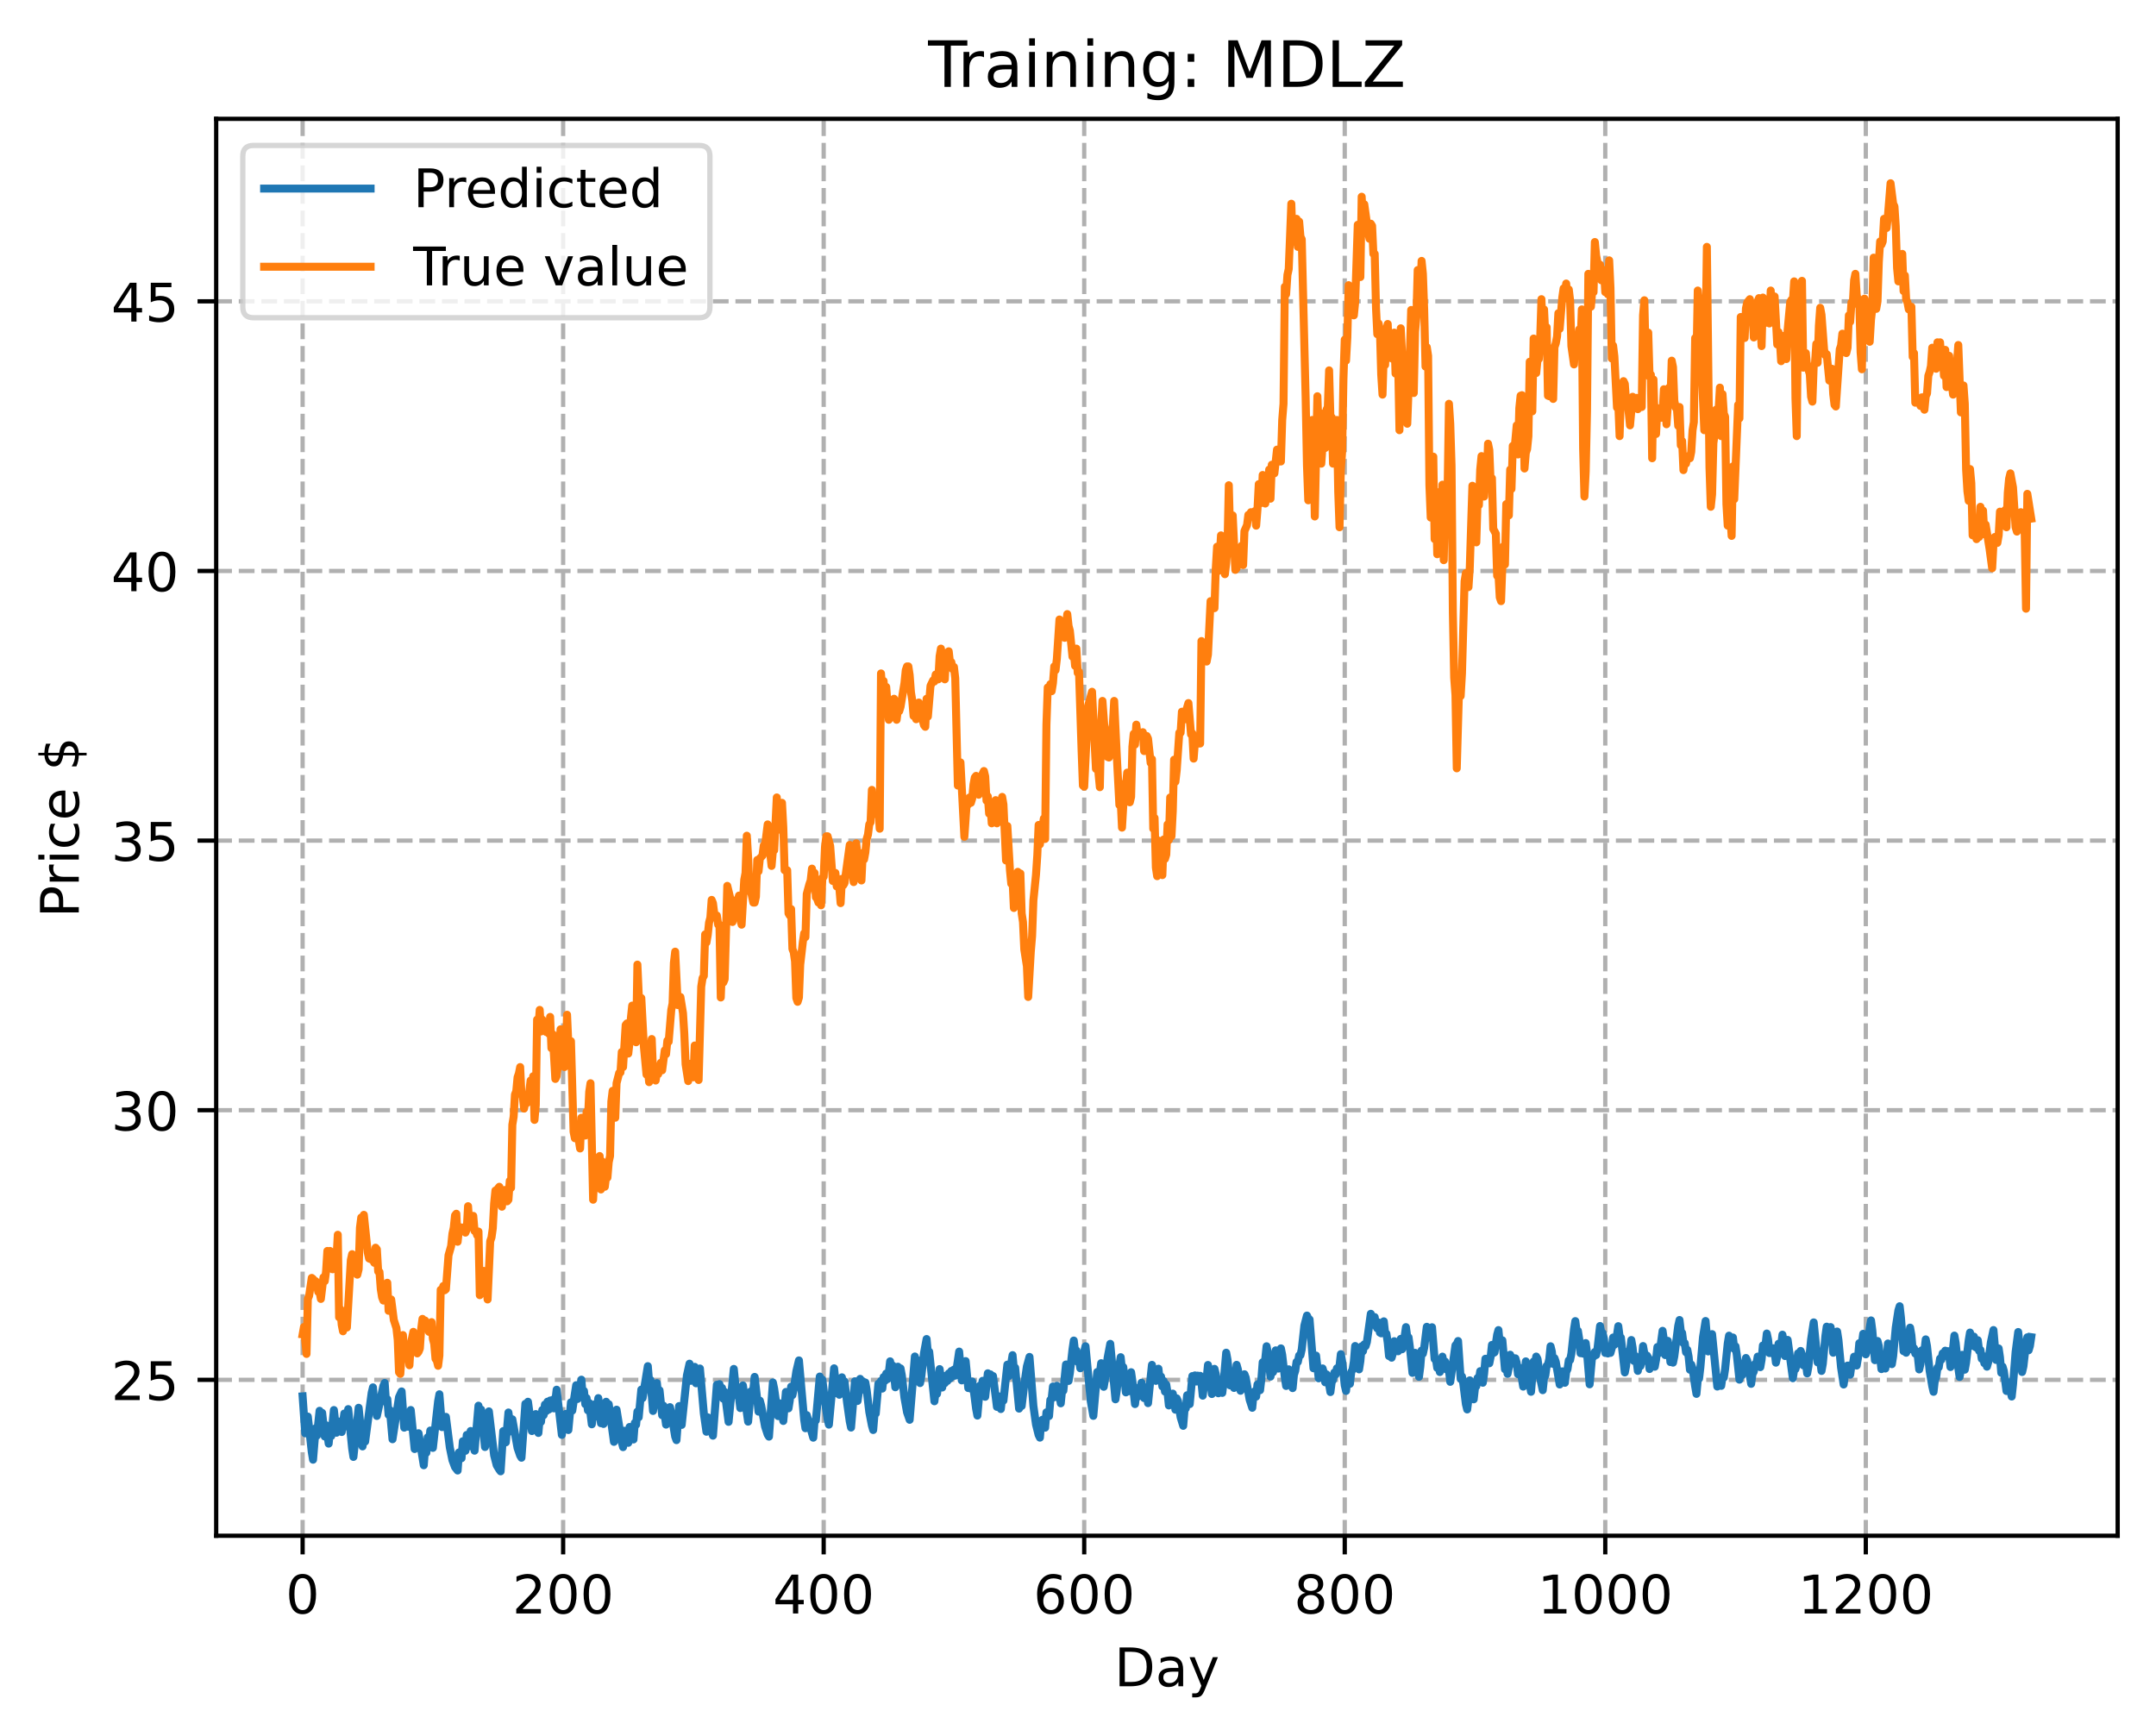 <?xml version="1.0" encoding="utf-8" standalone="no"?>
<!DOCTYPE svg PUBLIC "-//W3C//DTD SVG 1.1//EN"
  "http://www.w3.org/Graphics/SVG/1.1/DTD/svg11.dtd">
<!-- Created with matplotlib (https://matplotlib.org/) -->
<svg height="325.986pt" version="1.1" viewBox="0 0 404.923 325.986" width="404.923pt" xmlns="http://www.w3.org/2000/svg" xmlns:xlink="http://www.w3.org/1999/xlink">
 <defs>
  <style type="text/css">
*{stroke-linecap:butt;stroke-linejoin:round;}
  </style>
 </defs>
 <g id="figure_1">
  <g id="patch_1">
   <path d="M 0 325.986 
L 404.923 325.986 
L 404.923 0 
L 0 0 
z
" style="fill:#ffffff;"/>
  </g>
  <g id="axes_1">
   <g id="patch_2">
    <path d="M 40.603 288.43 
L 397.723 288.43 
L 397.723 22.318 
L 40.603 22.318 
z
" style="fill:#ffffff;"/>
   </g>
   <g id="matplotlib.axis_1">
    <g id="xtick_1">
     <g id="line2d_1">
      <path clip-path="url(#p062afc0f51)" d="M 56.836 288.43 
L 56.836 22.318 
" style="fill:none;stroke:#b0b0b0;stroke-dasharray:2.96,1.28;stroke-dashoffset:0;stroke-width:0.8;"/>
     </g>
     <g id="line2d_2">
      <defs>
       <path d="M 0 0 
L 0 3.5 
" id="m8854476a83" style="stroke:#000000;stroke-width:0.8;"/>
      </defs>
      <g>
       <use style="stroke:#000000;stroke-width:0.8;" x="56.836" xlink:href="#m8854476a83" y="288.43"/>
      </g>
     </g>
     <g id="text_1">
      <!-- 0 -->
      <defs>
       <path d="M 31.781 66.406 
Q 24.172 66.406 20.328 58.906 
Q 16.5 51.422 16.5 36.375 
Q 16.5 21.391 20.328 13.891 
Q 24.172 6.391 31.781 6.391 
Q 39.453 6.391 43.281 13.891 
Q 47.125 21.391 47.125 36.375 
Q 47.125 51.422 43.281 58.906 
Q 39.453 66.406 31.781 66.406 
z
M 31.781 74.219 
Q 44.047 74.219 50.516 64.516 
Q 56.984 54.828 56.984 36.375 
Q 56.984 17.969 50.516 8.266 
Q 44.047 -1.422 31.781 -1.422 
Q 19.531 -1.422 13.062 8.266 
Q 6.594 17.969 6.594 36.375 
Q 6.594 54.828 13.062 64.516 
Q 19.531 74.219 31.781 74.219 
z
" id="DejaVuSans-48"/>
      </defs>
      <g transform="translate(53.655 303.029)scale(0.1 -0.1)">
       <use xlink:href="#DejaVuSans-48"/>
      </g>
     </g>
    </g>
    <g id="xtick_2">
     <g id="line2d_3">
      <path clip-path="url(#p062afc0f51)" d="M 105.766 288.43 
L 105.766 22.318 
" style="fill:none;stroke:#b0b0b0;stroke-dasharray:2.96,1.28;stroke-dashoffset:0;stroke-width:0.8;"/>
     </g>
     <g id="line2d_4">
      <g>
       <use style="stroke:#000000;stroke-width:0.8;" x="105.766" xlink:href="#m8854476a83" y="288.43"/>
      </g>
     </g>
     <g id="text_2">
      <!-- 200 -->
      <defs>
       <path d="M 19.188 8.297 
L 53.609 8.297 
L 53.609 0 
L 7.328 0 
L 7.328 8.297 
Q 12.938 14.109 22.625 23.891 
Q 32.328 33.688 34.812 36.531 
Q 39.547 41.844 41.422 45.531 
Q 43.312 49.219 43.312 52.781 
Q 43.312 58.594 39.234 62.25 
Q 35.156 65.922 28.609 65.922 
Q 23.969 65.922 18.812 64.312 
Q 13.672 62.703 7.812 59.422 
L 7.812 69.391 
Q 13.766 71.781 18.938 73 
Q 24.125 74.219 28.422 74.219 
Q 39.75 74.219 46.484 68.547 
Q 53.219 62.891 53.219 53.422 
Q 53.219 48.922 51.531 44.891 
Q 49.859 40.875 45.406 35.406 
Q 44.188 33.984 37.641 27.219 
Q 31.109 20.453 19.188 8.297 
z
" id="DejaVuSans-50"/>
      </defs>
      <g transform="translate(96.223 303.029)scale(0.1 -0.1)">
       <use xlink:href="#DejaVuSans-50"/>
       <use x="63.623" xlink:href="#DejaVuSans-48"/>
       <use x="127.246" xlink:href="#DejaVuSans-48"/>
      </g>
     </g>
    </g>
    <g id="xtick_3">
     <g id="line2d_5">
      <path clip-path="url(#p062afc0f51)" d="M 154.697 288.43 
L 154.697 22.318 
" style="fill:none;stroke:#b0b0b0;stroke-dasharray:2.96,1.28;stroke-dashoffset:0;stroke-width:0.8;"/>
     </g>
     <g id="line2d_6">
      <g>
       <use style="stroke:#000000;stroke-width:0.8;" x="154.697" xlink:href="#m8854476a83" y="288.43"/>
      </g>
     </g>
     <g id="text_3">
      <!-- 400 -->
      <defs>
       <path d="M 37.797 64.312 
L 12.891 25.391 
L 37.797 25.391 
z
M 35.203 72.906 
L 47.609 72.906 
L 47.609 25.391 
L 58.016 25.391 
L 58.016 17.188 
L 47.609 17.188 
L 47.609 0 
L 37.797 0 
L 37.797 17.188 
L 4.891 17.188 
L 4.891 26.703 
z
" id="DejaVuSans-52"/>
      </defs>
      <g transform="translate(145.153 303.029)scale(0.1 -0.1)">
       <use xlink:href="#DejaVuSans-52"/>
       <use x="63.623" xlink:href="#DejaVuSans-48"/>
       <use x="127.246" xlink:href="#DejaVuSans-48"/>
      </g>
     </g>
    </g>
    <g id="xtick_4">
     <g id="line2d_7">
      <path clip-path="url(#p062afc0f51)" d="M 203.628 288.43 
L 203.628 22.318 
" style="fill:none;stroke:#b0b0b0;stroke-dasharray:2.96,1.28;stroke-dashoffset:0;stroke-width:0.8;"/>
     </g>
     <g id="line2d_8">
      <g>
       <use style="stroke:#000000;stroke-width:0.8;" x="203.628" xlink:href="#m8854476a83" y="288.43"/>
      </g>
     </g>
     <g id="text_4">
      <!-- 600 -->
      <defs>
       <path d="M 33.016 40.375 
Q 26.375 40.375 22.484 35.828 
Q 18.609 31.297 18.609 23.391 
Q 18.609 15.531 22.484 10.953 
Q 26.375 6.391 33.016 6.391 
Q 39.656 6.391 43.531 10.953 
Q 47.406 15.531 47.406 23.391 
Q 47.406 31.297 43.531 35.828 
Q 39.656 40.375 33.016 40.375 
z
M 52.594 71.297 
L 52.594 62.312 
Q 48.875 64.062 45.094 64.984 
Q 41.312 65.922 37.594 65.922 
Q 27.828 65.922 22.672 59.328 
Q 17.531 52.734 16.797 39.406 
Q 19.672 43.656 24.016 45.922 
Q 28.375 48.188 33.594 48.188 
Q 44.578 48.188 50.953 41.516 
Q 57.328 34.859 57.328 23.391 
Q 57.328 12.156 50.688 5.359 
Q 44.047 -1.422 33.016 -1.422 
Q 20.359 -1.422 13.672 8.266 
Q 6.984 17.969 6.984 36.375 
Q 6.984 53.656 15.188 63.938 
Q 23.391 74.219 37.203 74.219 
Q 40.922 74.219 44.703 73.484 
Q 48.484 72.75 52.594 71.297 
z
" id="DejaVuSans-54"/>
      </defs>
      <g transform="translate(194.084 303.029)scale(0.1 -0.1)">
       <use xlink:href="#DejaVuSans-54"/>
       <use x="63.623" xlink:href="#DejaVuSans-48"/>
       <use x="127.246" xlink:href="#DejaVuSans-48"/>
      </g>
     </g>
    </g>
    <g id="xtick_5">
     <g id="line2d_9">
      <path clip-path="url(#p062afc0f51)" d="M 252.558 288.43 
L 252.558 22.318 
" style="fill:none;stroke:#b0b0b0;stroke-dasharray:2.96,1.28;stroke-dashoffset:0;stroke-width:0.8;"/>
     </g>
     <g id="line2d_10">
      <g>
       <use style="stroke:#000000;stroke-width:0.8;" x="252.558" xlink:href="#m8854476a83" y="288.43"/>
      </g>
     </g>
     <g id="text_5">
      <!-- 800 -->
      <defs>
       <path d="M 31.781 34.625 
Q 24.75 34.625 20.719 30.859 
Q 16.703 27.094 16.703 20.516 
Q 16.703 13.922 20.719 10.156 
Q 24.75 6.391 31.781 6.391 
Q 38.812 6.391 42.859 10.172 
Q 46.922 13.969 46.922 20.516 
Q 46.922 27.094 42.891 30.859 
Q 38.875 34.625 31.781 34.625 
z
M 21.922 38.812 
Q 15.578 40.375 12.031 44.719 
Q 8.5 49.078 8.5 55.328 
Q 8.5 64.062 14.719 69.141 
Q 20.953 74.219 31.781 74.219 
Q 42.672 74.219 48.875 69.141 
Q 55.078 64.062 55.078 55.328 
Q 55.078 49.078 51.531 44.719 
Q 48 40.375 41.703 38.812 
Q 48.828 37.156 52.797 32.312 
Q 56.781 27.484 56.781 20.516 
Q 56.781 9.906 50.312 4.234 
Q 43.844 -1.422 31.781 -1.422 
Q 19.734 -1.422 13.25 4.234 
Q 6.781 9.906 6.781 20.516 
Q 6.781 27.484 10.781 32.312 
Q 14.797 37.156 21.922 38.812 
z
M 18.312 54.391 
Q 18.312 48.734 21.844 45.562 
Q 25.391 42.391 31.781 42.391 
Q 38.141 42.391 41.719 45.562 
Q 45.312 48.734 45.312 54.391 
Q 45.312 60.062 41.719 63.234 
Q 38.141 66.406 31.781 66.406 
Q 25.391 66.406 21.844 63.234 
Q 18.312 60.062 18.312 54.391 
z
" id="DejaVuSans-56"/>
      </defs>
      <g transform="translate(243.015 303.029)scale(0.1 -0.1)">
       <use xlink:href="#DejaVuSans-56"/>
       <use x="63.623" xlink:href="#DejaVuSans-48"/>
       <use x="127.246" xlink:href="#DejaVuSans-48"/>
      </g>
     </g>
    </g>
    <g id="xtick_6">
     <g id="line2d_11">
      <path clip-path="url(#p062afc0f51)" d="M 301.489 288.43 
L 301.489 22.318 
" style="fill:none;stroke:#b0b0b0;stroke-dasharray:2.96,1.28;stroke-dashoffset:0;stroke-width:0.8;"/>
     </g>
     <g id="line2d_12">
      <g>
       <use style="stroke:#000000;stroke-width:0.8;" x="301.489" xlink:href="#m8854476a83" y="288.43"/>
      </g>
     </g>
     <g id="text_6">
      <!-- 1000 -->
      <defs>
       <path d="M 12.406 8.297 
L 28.516 8.297 
L 28.516 63.922 
L 10.984 60.406 
L 10.984 69.391 
L 28.422 72.906 
L 38.281 72.906 
L 38.281 8.297 
L 54.391 8.297 
L 54.391 0 
L 12.406 0 
z
" id="DejaVuSans-49"/>
      </defs>
      <g transform="translate(288.764 303.029)scale(0.1 -0.1)">
       <use xlink:href="#DejaVuSans-49"/>
       <use x="63.623" xlink:href="#DejaVuSans-48"/>
       <use x="127.246" xlink:href="#DejaVuSans-48"/>
       <use x="190.869" xlink:href="#DejaVuSans-48"/>
      </g>
     </g>
    </g>
    <g id="xtick_7">
     <g id="line2d_13">
      <path clip-path="url(#p062afc0f51)" d="M 350.419 288.43 
L 350.419 22.318 
" style="fill:none;stroke:#b0b0b0;stroke-dasharray:2.96,1.28;stroke-dashoffset:0;stroke-width:0.8;"/>
     </g>
     <g id="line2d_14">
      <g>
       <use style="stroke:#000000;stroke-width:0.8;" x="350.419" xlink:href="#m8854476a83" y="288.43"/>
      </g>
     </g>
     <g id="text_7">
      <!-- 1200 -->
      <g transform="translate(337.694 303.029)scale(0.1 -0.1)">
       <use xlink:href="#DejaVuSans-49"/>
       <use x="63.623" xlink:href="#DejaVuSans-50"/>
       <use x="127.246" xlink:href="#DejaVuSans-48"/>
       <use x="190.869" xlink:href="#DejaVuSans-48"/>
      </g>
     </g>
    </g>
    <g id="text_8">
     <!-- Day -->
     <defs>
      <path d="M 19.672 64.797 
L 19.672 8.109 
L 31.594 8.109 
Q 46.688 8.109 53.688 14.938 
Q 60.688 21.781 60.688 36.531 
Q 60.688 51.172 53.688 57.984 
Q 46.688 64.797 31.594 64.797 
z
M 9.812 72.906 
L 30.078 72.906 
Q 51.266 72.906 61.172 64.094 
Q 71.094 55.281 71.094 36.531 
Q 71.094 17.672 61.125 8.828 
Q 51.172 0 30.078 0 
L 9.812 0 
z
" id="DejaVuSans-68"/>
      <path d="M 34.281 27.484 
Q 23.391 27.484 19.188 25 
Q 14.984 22.516 14.984 16.5 
Q 14.984 11.719 18.141 8.906 
Q 21.297 6.109 26.703 6.109 
Q 34.188 6.109 38.703 11.406 
Q 43.219 16.703 43.219 25.484 
L 43.219 27.484 
z
M 52.203 31.203 
L 52.203 0 
L 43.219 0 
L 43.219 8.297 
Q 40.141 3.328 35.547 0.953 
Q 30.953 -1.422 24.312 -1.422 
Q 15.922 -1.422 10.953 3.297 
Q 6 8.016 6 15.922 
Q 6 25.141 12.172 29.828 
Q 18.359 34.516 30.609 34.516 
L 43.219 34.516 
L 43.219 35.406 
Q 43.219 41.609 39.141 45 
Q 35.062 48.391 27.688 48.391 
Q 23 48.391 18.547 47.266 
Q 14.109 46.141 10.016 43.891 
L 10.016 52.203 
Q 14.938 54.109 19.578 55.047 
Q 24.219 56 28.609 56 
Q 40.484 56 46.344 49.844 
Q 52.203 43.703 52.203 31.203 
z
" id="DejaVuSans-97"/>
      <path d="M 32.172 -5.078 
Q 28.375 -14.844 24.75 -17.812 
Q 21.141 -20.797 15.094 -20.797 
L 7.906 -20.797 
L 7.906 -13.281 
L 13.188 -13.281 
Q 16.891 -13.281 18.938 -11.516 
Q 21 -9.766 23.484 -3.219 
L 25.094 0.875 
L 2.984 54.688 
L 12.5 54.688 
L 29.594 11.922 
L 46.688 54.688 
L 56.203 54.688 
z
" id="DejaVuSans-121"/>
     </defs>
     <g transform="translate(209.29 316.707)scale(0.1 -0.1)">
      <use xlink:href="#DejaVuSans-68"/>
      <use x="77.002" xlink:href="#DejaVuSans-97"/>
      <use x="138.281" xlink:href="#DejaVuSans-121"/>
     </g>
    </g>
   </g>
   <g id="matplotlib.axis_2">
    <g id="ytick_1">
     <g id="line2d_15">
      <path clip-path="url(#p062afc0f51)" d="M 40.603 259.15 
L 397.723 259.15 
" style="fill:none;stroke:#b0b0b0;stroke-dasharray:2.96,1.28;stroke-dashoffset:0;stroke-width:0.8;"/>
     </g>
     <g id="line2d_16">
      <defs>
       <path d="M 0 0 
L -3.5 0 
" id="m68cf6f7587" style="stroke:#000000;stroke-width:0.8;"/>
      </defs>
      <g>
       <use style="stroke:#000000;stroke-width:0.8;" x="40.603" xlink:href="#m68cf6f7587" y="259.15"/>
      </g>
     </g>
     <g id="text_9">
      <!-- 25 -->
      <defs>
       <path d="M 10.797 72.906 
L 49.516 72.906 
L 49.516 64.594 
L 19.828 64.594 
L 19.828 46.734 
Q 21.969 47.469 24.109 47.828 
Q 26.266 48.188 28.422 48.188 
Q 40.625 48.188 47.75 41.5 
Q 54.891 34.812 54.891 23.391 
Q 54.891 11.625 47.562 5.094 
Q 40.234 -1.422 26.906 -1.422 
Q 22.312 -1.422 17.547 -0.641 
Q 12.797 0.141 7.719 1.703 
L 7.719 11.625 
Q 12.109 9.234 16.797 8.062 
Q 21.484 6.891 26.703 6.891 
Q 35.156 6.891 40.078 11.328 
Q 45.016 15.766 45.016 23.391 
Q 45.016 31 40.078 35.438 
Q 35.156 39.891 26.703 39.891 
Q 22.75 39.891 18.812 39.016 
Q 14.891 38.141 10.797 36.281 
z
" id="DejaVuSans-53"/>
      </defs>
      <g transform="translate(20.878 262.949)scale(0.1 -0.1)">
       <use xlink:href="#DejaVuSans-50"/>
       <use x="63.623" xlink:href="#DejaVuSans-53"/>
      </g>
     </g>
    </g>
    <g id="ytick_2">
     <g id="line2d_17">
      <path clip-path="url(#p062afc0f51)" d="M 40.603 208.511 
L 397.723 208.511 
" style="fill:none;stroke:#b0b0b0;stroke-dasharray:2.96,1.28;stroke-dashoffset:0;stroke-width:0.8;"/>
     </g>
     <g id="line2d_18">
      <g>
       <use style="stroke:#000000;stroke-width:0.8;" x="40.603" xlink:href="#m68cf6f7587" y="208.511"/>
      </g>
     </g>
     <g id="text_10">
      <!-- 30 -->
      <defs>
       <path d="M 40.578 39.312 
Q 47.656 37.797 51.625 33 
Q 55.609 28.219 55.609 21.188 
Q 55.609 10.406 48.188 4.484 
Q 40.766 -1.422 27.094 -1.422 
Q 22.516 -1.422 17.656 -0.516 
Q 12.797 0.391 7.625 2.203 
L 7.625 11.719 
Q 11.719 9.328 16.594 8.109 
Q 21.484 6.891 26.812 6.891 
Q 36.078 6.891 40.938 10.547 
Q 45.797 14.203 45.797 21.188 
Q 45.797 27.641 41.281 31.266 
Q 36.766 34.906 28.719 34.906 
L 20.219 34.906 
L 20.219 43.016 
L 29.109 43.016 
Q 36.375 43.016 40.234 45.922 
Q 44.094 48.828 44.094 54.297 
Q 44.094 59.906 40.109 62.906 
Q 36.141 65.922 28.719 65.922 
Q 24.656 65.922 20.016 65.031 
Q 15.375 64.156 9.812 62.312 
L 9.812 71.094 
Q 15.438 72.656 20.344 73.438 
Q 25.25 74.219 29.594 74.219 
Q 40.828 74.219 47.359 69.109 
Q 53.906 64.016 53.906 55.328 
Q 53.906 49.266 50.438 45.094 
Q 46.969 40.922 40.578 39.312 
z
" id="DejaVuSans-51"/>
      </defs>
      <g transform="translate(20.878 212.31)scale(0.1 -0.1)">
       <use xlink:href="#DejaVuSans-51"/>
       <use x="63.623" xlink:href="#DejaVuSans-48"/>
      </g>
     </g>
    </g>
    <g id="ytick_3">
     <g id="line2d_19">
      <path clip-path="url(#p062afc0f51)" d="M 40.603 157.872 
L 397.723 157.872 
" style="fill:none;stroke:#b0b0b0;stroke-dasharray:2.96,1.28;stroke-dashoffset:0;stroke-width:0.8;"/>
     </g>
     <g id="line2d_20">
      <g>
       <use style="stroke:#000000;stroke-width:0.8;" x="40.603" xlink:href="#m68cf6f7587" y="157.872"/>
      </g>
     </g>
     <g id="text_11">
      <!-- 35 -->
      <g transform="translate(20.878 161.671)scale(0.1 -0.1)">
       <use xlink:href="#DejaVuSans-51"/>
       <use x="63.623" xlink:href="#DejaVuSans-53"/>
      </g>
     </g>
    </g>
    <g id="ytick_4">
     <g id="line2d_21">
      <path clip-path="url(#p062afc0f51)" d="M 40.603 107.233 
L 397.723 107.233 
" style="fill:none;stroke:#b0b0b0;stroke-dasharray:2.96,1.28;stroke-dashoffset:0;stroke-width:0.8;"/>
     </g>
     <g id="line2d_22">
      <g>
       <use style="stroke:#000000;stroke-width:0.8;" x="40.603" xlink:href="#m68cf6f7587" y="107.233"/>
      </g>
     </g>
     <g id="text_12">
      <!-- 40 -->
      <g transform="translate(20.878 111.032)scale(0.1 -0.1)">
       <use xlink:href="#DejaVuSans-52"/>
       <use x="63.623" xlink:href="#DejaVuSans-48"/>
      </g>
     </g>
    </g>
    <g id="ytick_5">
     <g id="line2d_23">
      <path clip-path="url(#p062afc0f51)" d="M 40.603 56.594 
L 397.723 56.594 
" style="fill:none;stroke:#b0b0b0;stroke-dasharray:2.96,1.28;stroke-dashoffset:0;stroke-width:0.8;"/>
     </g>
     <g id="line2d_24">
      <g>
       <use style="stroke:#000000;stroke-width:0.8;" x="40.603" xlink:href="#m68cf6f7587" y="56.594"/>
      </g>
     </g>
     <g id="text_13">
      <!-- 45 -->
      <g transform="translate(20.878 60.393)scale(0.1 -0.1)">
       <use xlink:href="#DejaVuSans-52"/>
       <use x="63.623" xlink:href="#DejaVuSans-53"/>
      </g>
     </g>
    </g>
    <g id="text_14">
     <!-- Price $ -->
     <defs>
      <path d="M 19.672 64.797 
L 19.672 37.406 
L 32.078 37.406 
Q 38.969 37.406 42.719 40.969 
Q 46.484 44.531 46.484 51.125 
Q 46.484 57.672 42.719 61.234 
Q 38.969 64.797 32.078 64.797 
z
M 9.812 72.906 
L 32.078 72.906 
Q 44.344 72.906 50.609 67.359 
Q 56.891 61.812 56.891 51.125 
Q 56.891 40.328 50.609 34.812 
Q 44.344 29.297 32.078 29.297 
L 19.672 29.297 
L 19.672 0 
L 9.812 0 
z
" id="DejaVuSans-80"/>
      <path d="M 41.109 46.297 
Q 39.594 47.172 37.812 47.578 
Q 36.031 48 33.891 48 
Q 26.266 48 22.188 43.047 
Q 18.109 38.094 18.109 28.812 
L 18.109 0 
L 9.078 0 
L 9.078 54.688 
L 18.109 54.688 
L 18.109 46.188 
Q 20.953 51.172 25.484 53.578 
Q 30.031 56 36.531 56 
Q 37.453 56 38.578 55.875 
Q 39.703 55.766 41.062 55.516 
z
" id="DejaVuSans-114"/>
      <path d="M 9.422 54.688 
L 18.406 54.688 
L 18.406 0 
L 9.422 0 
z
M 9.422 75.984 
L 18.406 75.984 
L 18.406 64.594 
L 9.422 64.594 
z
" id="DejaVuSans-105"/>
      <path d="M 48.781 52.594 
L 48.781 44.188 
Q 44.969 46.297 41.141 47.344 
Q 37.312 48.391 33.406 48.391 
Q 24.656 48.391 19.812 42.844 
Q 14.984 37.312 14.984 27.297 
Q 14.984 17.281 19.812 11.734 
Q 24.656 6.203 33.406 6.203 
Q 37.312 6.203 41.141 7.25 
Q 44.969 8.297 48.781 10.406 
L 48.781 2.094 
Q 45.016 0.344 40.984 -0.531 
Q 36.969 -1.422 32.422 -1.422 
Q 20.062 -1.422 12.781 6.344 
Q 5.516 14.109 5.516 27.297 
Q 5.516 40.672 12.859 48.328 
Q 20.219 56 33.016 56 
Q 37.156 56 41.109 55.141 
Q 45.062 54.297 48.781 52.594 
z
" id="DejaVuSans-99"/>
      <path d="M 56.203 29.594 
L 56.203 25.203 
L 14.891 25.203 
Q 15.484 15.922 20.484 11.062 
Q 25.484 6.203 34.422 6.203 
Q 39.594 6.203 44.453 7.469 
Q 49.312 8.734 54.109 11.281 
L 54.109 2.781 
Q 49.266 0.734 44.188 -0.344 
Q 39.109 -1.422 33.891 -1.422 
Q 20.797 -1.422 13.156 6.188 
Q 5.516 13.812 5.516 26.812 
Q 5.516 40.234 12.766 48.109 
Q 20.016 56 32.328 56 
Q 43.359 56 49.781 48.891 
Q 56.203 41.797 56.203 29.594 
z
M 47.219 32.234 
Q 47.125 39.594 43.094 43.984 
Q 39.062 48.391 32.422 48.391 
Q 24.906 48.391 20.391 44.141 
Q 15.875 39.891 15.188 32.172 
z
" id="DejaVuSans-101"/>
      <path id="DejaVuSans-32"/>
      <path d="M 33.797 -14.703 
L 28.906 -14.703 
L 28.859 0 
Q 23.734 0.094 18.609 1.188 
Q 13.484 2.297 8.297 4.5 
L 8.297 13.281 
Q 13.281 10.156 18.375 8.562 
Q 23.484 6.984 28.906 6.938 
L 28.906 29.203 
Q 18.109 30.953 13.203 35.156 
Q 8.297 39.359 8.297 46.688 
Q 8.297 54.641 13.625 59.219 
Q 18.953 63.812 28.906 64.5 
L 28.906 75.984 
L 33.797 75.984 
L 33.797 64.656 
Q 38.328 64.453 42.578 63.688 
Q 46.828 62.938 50.875 61.625 
L 50.875 53.078 
Q 46.828 55.125 42.547 56.25 
Q 38.281 57.375 33.797 57.562 
L 33.797 36.719 
Q 44.875 35.016 50.094 30.609 
Q 55.328 26.219 55.328 18.609 
Q 55.328 10.359 49.781 5.594 
Q 44.234 0.828 33.797 0.094 
z
M 28.906 37.594 
L 28.906 57.625 
Q 23.25 56.984 20.266 54.391 
Q 17.281 51.812 17.281 47.516 
Q 17.281 43.312 20.031 40.969 
Q 22.797 38.625 28.906 37.594 
z
M 33.797 28.219 
L 33.797 7.078 
Q 39.984 7.906 43.141 10.594 
Q 46.297 13.281 46.297 17.672 
Q 46.297 21.969 43.281 24.5 
Q 40.281 27.047 33.797 28.219 
z
" id="DejaVuSans-36"/>
     </defs>
     <g transform="translate(14.798 172.342)rotate(-90)scale(0.1 -0.1)">
      <use xlink:href="#DejaVuSans-80"/>
      <use x="58.553" xlink:href="#DejaVuSans-114"/>
      <use x="99.666" xlink:href="#DejaVuSans-105"/>
      <use x="127.449" xlink:href="#DejaVuSans-99"/>
      <use x="182.43" xlink:href="#DejaVuSans-101"/>
      <use x="243.953" xlink:href="#DejaVuSans-32"/>
      <use x="275.74" xlink:href="#DejaVuSans-36"/>
     </g>
    </g>
   </g>
   <g id="line2d_25">
    <path clip-path="url(#p062afc0f51)" d="M 56.836 262.253 
L 57.325 269.198 
L 57.814 266.048 
L 58.548 272.669 
L 58.793 274.151 
L 59.282 268.237 
L 59.527 269.628 
L 60.016 264.966 
L 60.261 267.085 
L 60.506 265.354 
L 60.995 269.796 
L 61.24 267.675 
L 61.729 271.133 
L 61.974 268.529 
L 62.218 269.71 
L 62.708 264.823 
L 63.197 269.087 
L 63.441 266.969 
L 63.686 268.582 
L 63.931 266.959 
L 64.175 268.949 
L 64.665 265.473 
L 64.909 267.888 
L 65.399 264.647 
L 66.133 272.012 
L 66.377 273.629 
L 67.356 264.397 
L 68.09 271.655 
L 68.335 269.593 
L 68.579 270.748 
L 69.802 261.593 
L 70.047 260.565 
L 70.292 263.71 
L 70.536 263.11 
L 70.781 265.935 
L 72.004 260.282 
L 72.249 259.729 
L 72.494 263.324 
L 72.738 262.778 
L 72.983 265.722 
L 73.228 264.832 
L 73.717 270.31 
L 74.94 262.39 
L 75.429 261.328 
L 75.919 268.132 
L 76.408 265.339 
L 76.653 267.957 
L 77.142 264.816 
L 77.876 272.146 
L 78.121 269.885 
L 78.365 271.373 
L 78.61 269.179 
L 79.589 275.196 
L 79.833 272.077 
L 80.078 272.846 
L 80.323 269.948 
L 80.567 271.071 
L 80.812 268.673 
L 81.301 271.932 
L 82.28 263.186 
L 82.524 261.86 
L 83.014 268.032 
L 83.258 266.121 
L 83.503 268.016 
L 83.748 266.102 
L 84.482 271.873 
L 84.971 274.241 
L 85.46 275.553 
L 85.95 276.182 
L 86.194 272.789 
L 86.439 273.015 
L 86.684 273.879 
L 86.928 270.679 
L 87.173 271.219 
L 87.417 272.481 
L 87.662 269.497 
L 87.907 270.336 
L 88.151 271.633 
L 88.396 268.758 
L 88.641 269.67 
L 89.13 272.457 
L 89.864 264.007 
L 90.109 265.943 
L 90.353 264.732 
L 91.087 271.767 
L 91.821 265.072 
L 92.8 273.311 
L 93.289 275.205 
L 93.778 276.015 
L 94.023 276.334 
L 94.512 268.779 
L 94.757 269.565 
L 95.002 270.894 
L 95.491 265.286 
L 95.98 268.826 
L 96.225 266.56 
L 97.204 271.96 
L 97.693 273.383 
L 97.938 273.782 
L 98.672 263.651 
L 98.916 265.096 
L 99.161 263.267 
L 99.895 268.772 
L 100.139 266.515 
L 100.384 267.607 
L 100.629 265.579 
L 100.873 266.9 
L 101.118 269.129 
L 101.363 266.403 
L 101.607 267.043 
L 101.852 264.811 
L 102.097 265.797 
L 102.341 263.794 
L 102.586 265.032 
L 102.831 263.252 
L 103.075 264.729 
L 103.32 263.037 
L 103.565 264.485 
L 103.809 262.891 
L 104.054 264.511 
L 104.299 263.135 
L 104.543 261.002 
L 105.522 269.49 
L 105.766 267.015 
L 106.011 267.698 
L 106.256 265.552 
L 106.5 266.632 
L 106.745 268.579 
L 107.234 263.374 
L 107.479 264.939 
L 108.213 260.155 
L 108.458 262.751 
L 108.702 261.888 
L 109.192 259.122 
L 109.436 262.046 
L 109.681 261.237 
L 109.926 263.724 
L 110.17 262.583 
L 110.415 264.883 
L 110.66 263.488 
L 111.149 267.505 
L 111.638 263.771 
L 111.883 266.028 
L 112.372 262.584 
L 112.861 267.303 
L 113.106 265.633 
L 113.351 267.438 
L 113.84 263.267 
L 114.085 265.349 
L 114.329 263.725 
L 115.308 270.801 
L 115.797 264.756 
L 116.776 270.845 
L 117.02 271.791 
L 117.265 268.717 
L 117.51 269.115 
L 117.999 270.983 
L 118.244 268.003 
L 118.488 268.374 
L 118.978 270.353 
L 119.222 267.243 
L 119.467 267.593 
L 119.712 265.122 
L 119.956 266.189 
L 120.446 260.988 
L 120.69 262.578 
L 121.669 256.581 
L 121.914 259.634 
L 122.158 259.169 
L 122.648 264.997 
L 123.137 261.411 
L 123.381 259.761 
L 123.626 262.253 
L 123.871 261.114 
L 124.36 265.797 
L 124.605 264.006 
L 125.094 267.564 
L 125.339 265.441 
L 125.583 266.494 
L 125.828 264.277 
L 126.073 265.418 
L 126.807 269.814 
L 127.051 270.481 
L 127.541 264.077 
L 127.785 265.058 
L 128.03 267.617 
L 129.008 258.335 
L 129.498 256.115 
L 129.742 259.341 
L 129.987 258.855 
L 130.476 256.711 
L 130.721 259.798 
L 130.966 259.153 
L 131.455 257.024 
L 132.189 265.475 
L 132.678 268.902 
L 132.923 266.183 
L 133.168 266.597 
L 133.657 268.926 
L 133.902 269.639 
L 134.636 260.072 
L 134.88 261.468 
L 135.125 259.955 
L 135.369 261.613 
L 135.614 260.668 
L 135.859 262.709 
L 136.103 261.404 
L 136.837 267.045 
L 137.816 257.1 
L 138.305 262.033 
L 138.55 260.675 
L 139.039 264.456 
L 139.284 262.742 
L 139.529 260.199 
L 140.507 267.004 
L 140.996 261.342 
L 141.241 262.491 
L 141.486 260.974 
L 141.73 258.598 
L 142.22 262.877 
L 142.464 265.125 
L 142.709 263.058 
L 142.954 263.956 
L 143.688 267.929 
L 144.177 269.431 
L 144.422 269.82 
L 145.156 259.645 
L 145.4 260.821 
L 146.134 265.961 
L 146.379 263.555 
L 146.624 264.338 
L 147.113 266.88 
L 147.602 261.424 
L 147.847 262.349 
L 148.091 264.509 
L 148.336 262.993 
L 148.581 260.43 
L 148.825 262.03 
L 149.07 260.919 
L 149.559 257.563 
L 150.049 255.5 
L 151.027 266.607 
L 151.272 268.243 
L 151.517 265.774 
L 152.74 270.017 
L 152.984 266.913 
L 153.229 266.784 
L 153.963 258.53 
L 154.208 260.448 
L 154.452 259.116 
L 154.942 263.211 
L 155.431 266.529 
L 155.676 267.566 
L 156.654 256.988 
L 157.144 261.665 
L 157.388 260.496 
L 157.633 261.957 
L 157.878 260.753 
L 158.122 258.677 
L 158.367 260.549 
L 158.612 259.438 
L 159.101 263.5 
L 159.59 266.956 
L 159.835 268.115 
L 160.569 259.42 
L 161.058 263.12 
L 161.303 261.436 
L 161.547 258.97 
L 161.792 260.59 
L 162.037 259.415 
L 162.281 261.005 
L 162.526 259.649 
L 162.771 261.064 
L 163.26 265.177 
L 163.749 267.722 
L 163.994 268.575 
L 164.239 265.627 
L 164.483 265.483 
L 164.972 259.882 
L 165.217 260.859 
L 165.462 259.351 
L 165.706 260.797 
L 165.951 258.627 
L 166.196 259.342 
L 166.44 257.976 
L 166.685 259.014 
L 166.93 257.799 
L 167.174 255.675 
L 167.419 257.41 
L 167.664 256.474 
L 167.908 258.017 
L 168.153 260.547 
L 168.398 259.09 
L 168.642 256.682 
L 168.887 258.142 
L 169.132 256.998 
L 169.376 258.306 
L 169.866 262.528 
L 170.355 265.259 
L 170.844 266.658 
L 171.823 254.765 
L 172.067 256.374 
L 172.312 255.469 
L 172.557 257.195 
L 172.801 259.759 
L 173.046 258.424 
L 173.535 254.138 
L 174.025 251.485 
L 174.269 254.12 
L 174.514 253.863 
L 175.493 263.179 
L 175.737 261.22 
L 175.982 261.794 
L 176.227 259.971 
L 176.471 257.13 
L 176.96 260.598 
L 177.205 258.997 
L 177.45 259.777 
L 177.694 258.361 
L 177.939 259.358 
L 178.184 257.944 
L 178.428 258.895 
L 178.673 257.488 
L 178.918 258.524 
L 179.162 257.227 
L 179.407 258.367 
L 179.652 257.153 
L 180.141 253.843 
L 180.63 259.26 
L 180.875 258.454 
L 181.364 255.633 
L 181.854 260.697 
L 182.098 259.451 
L 182.343 260.807 
L 182.588 259.458 
L 182.832 260.781 
L 183.321 264.577 
L 183.566 265.867 
L 184.055 260.232 
L 184.3 261.078 
L 184.545 259.334 
L 184.789 260.374 
L 185.034 262.335 
L 185.523 257.922 
L 185.768 259.278 
L 186.013 258.123 
L 186.257 259.657 
L 186.502 258.439 
L 186.991 262.26 
L 187.236 264.231 
L 187.481 262.222 
L 187.725 262.959 
L 187.97 264.638 
L 188.215 262.423 
L 188.459 263.054 
L 189.193 256.296 
L 189.438 258.474 
L 189.682 257.51 
L 190.172 254.515 
L 190.416 257.173 
L 190.661 256.88 
L 191.395 264.557 
L 191.64 262.867 
L 191.884 264.064 
L 192.374 259.994 
L 192.863 256.623 
L 193.352 254.845 
L 194.086 264.06 
L 194.575 267.544 
L 195.065 269.51 
L 195.309 270.008 
L 195.554 266.89 
L 195.799 266.636 
L 196.288 268.138 
L 196.533 265.257 
L 196.777 265.44 
L 197.022 265.959 
L 197.267 262.933 
L 197.511 262.687 
L 197.756 260.404 
L 198.001 260.828 
L 198.245 262.385 
L 198.49 260.265 
L 198.735 260.648 
L 199.224 263.564 
L 199.469 261.138 
L 199.713 261.196 
L 200.203 256.269 
L 200.447 257.268 
L 200.692 259.36 
L 200.936 257.851 
L 201.426 253.441 
L 201.67 251.773 
L 201.915 253.924 
L 202.16 253.642 
L 202.404 255.774 
L 202.649 255.243 
L 202.894 256.977 
L 203.138 256.419 
L 203.628 253.828 
L 203.872 252.84 
L 204.851 263.132 
L 205.34 265.918 
L 206.074 257.68 
L 206.319 259.175 
L 206.563 257.967 
L 206.808 256.025 
L 207.297 260.459 
L 207.542 258.98 
L 208.031 254.962 
L 208.521 252.388 
L 209.499 262.81 
L 209.744 261.127 
L 210.233 256.395 
L 210.478 254.896 
L 210.723 257.235 
L 210.967 256.751 
L 211.457 261.511 
L 211.701 260.198 
L 211.946 261.305 
L 212.435 257.719 
L 212.68 259.408 
L 213.169 263.705 
L 213.414 261.737 
L 213.658 262.343 
L 213.903 260.601 
L 214.148 261.226 
L 214.392 259.691 
L 214.637 260.612 
L 214.882 262.582 
L 215.126 260.874 
L 215.371 261.69 
L 215.616 263.529 
L 216.105 258.642 
L 216.35 256.337 
L 216.594 257.953 
L 216.839 257.436 
L 217.084 259.347 
L 217.328 258.725 
L 217.573 257.061 
L 217.818 259.303 
L 218.062 258.541 
L 218.307 260.394 
L 218.551 259.377 
L 218.796 261.361 
L 219.041 260.039 
L 219.285 261.61 
L 219.53 263.964 
L 219.775 262.244 
L 220.019 263.384 
L 220.264 261.737 
L 220.509 262.844 
L 220.753 264.758 
L 220.998 262.628 
L 221.243 263.147 
L 221.732 266.174 
L 222.221 267.792 
L 222.466 264.828 
L 222.711 264.512 
L 222.955 262.045 
L 223.2 262.317 
L 223.445 263.713 
L 223.934 258.447 
L 224.179 259.465 
L 224.423 258.319 
L 224.668 259.468 
L 224.912 258.359 
L 225.157 259.498 
L 225.402 258.394 
L 225.646 259.646 
L 225.891 262.125 
L 226.136 260.109 
L 226.38 260.451 
L 226.625 258.859 
L 226.87 256.357 
L 227.114 257.625 
L 227.604 261.818 
L 227.848 259.931 
L 228.093 257.087 
L 228.338 258.064 
L 228.827 261.676 
L 229.072 259.686 
L 229.316 259.986 
L 229.561 261.604 
L 229.806 259.589 
L 230.295 254.054 
L 230.539 255.358 
L 231.029 260.19 
L 231.273 258.499 
L 231.518 258.942 
L 231.763 260.675 
L 232.007 258.999 
L 232.252 256.332 
L 232.497 257.212 
L 232.986 261.205 
L 233.231 259.415 
L 233.475 259.734 
L 233.72 258.101 
L 233.965 258.748 
L 234.699 262.888 
L 235.188 264.404 
L 235.433 261.811 
L 235.677 261.292 
L 235.922 262.303 
L 236.167 260.027 
L 236.411 259.882 
L 236.656 261.098 
L 236.9 259.018 
L 237.145 255.852 
L 237.39 256.534 
L 237.634 255.185 
L 237.879 252.844 
L 238.124 254.092 
L 238.613 258.551 
L 238.858 257.198 
L 239.102 257.696 
L 239.347 256.275 
L 239.592 253.61 
L 239.836 254.689 
L 240.081 257.04 
L 240.326 255.742 
L 240.57 253.244 
L 240.815 254.464 
L 241.304 258.691 
L 241.549 260.302 
L 241.794 257.812 
L 242.038 257.175 
L 242.772 260.709 
L 243.017 258.211 
L 243.261 257.451 
L 243.506 255.784 
L 243.751 255.784 
L 243.995 254.578 
L 244.24 254.523 
L 244.485 253.411 
L 244.974 248.97 
L 245.463 247.08 
L 245.708 247.625 
L 245.953 247.812 
L 246.687 256.981 
L 246.931 256.429 
L 247.176 254.597 
L 247.665 258.869 
L 247.91 257.457 
L 248.155 257.947 
L 248.399 257.009 
L 248.644 257.844 
L 248.888 259.613 
L 249.133 258.119 
L 249.378 258.617 
L 249.867 261.449 
L 250.112 259.547 
L 250.356 259.182 
L 250.601 257.784 
L 250.846 258.172 
L 251.09 256.986 
L 251.335 257.472 
L 251.58 256.492 
L 251.824 254.323 
L 252.069 255.687 
L 252.558 260.189 
L 252.803 261.237 
L 253.048 258.947 
L 253.292 258.538 
L 253.537 259.897 
L 253.782 257.697 
L 254.026 257.226 
L 254.271 255.705 
L 254.515 252.797 
L 254.76 253.523 
L 255.249 257.188 
L 255.494 255.626 
L 255.739 252.856 
L 255.983 253.781 
L 256.228 252.492 
L 256.473 252.829 
L 256.717 252.056 
L 257.451 246.747 
L 257.696 248.671 
L 257.941 248.761 
L 258.185 247.365 
L 258.43 249.056 
L 258.675 249.494 
L 258.919 248.383 
L 259.164 250.282 
L 259.409 250.419 
L 259.898 248.162 
L 260.143 250.388 
L 260.387 250.481 
L 260.632 252.164 
L 260.876 254.688 
L 261.121 254.197 
L 261.366 254.993 
L 261.61 254.145 
L 261.855 251.893 
L 262.1 253.083 
L 262.344 252.68 
L 262.589 253.784 
L 262.834 252.997 
L 263.078 251.457 
L 263.323 253.413 
L 263.568 252.603 
L 264.057 249.251 
L 264.302 251.128 
L 264.546 251.174 
L 264.791 252.997 
L 265.28 257.846 
L 265.525 256.392 
L 265.77 254.075 
L 266.014 254.93 
L 266.503 258.575 
L 266.748 256.687 
L 266.993 253.65 
L 267.237 254.236 
L 267.482 253.106 
L 267.971 249.189 
L 268.216 251.081 
L 268.461 251.173 
L 268.705 249.783 
L 268.95 249.272 
L 269.439 255.245 
L 269.684 255.236 
L 269.929 256.915 
L 270.173 256.401 
L 270.418 257.69 
L 270.663 256.887 
L 270.907 254.792 
L 271.152 256.384 
L 271.397 255.706 
L 271.641 257.197 
L 271.886 256.346 
L 272.131 257.388 
L 272.375 259.528 
L 273.354 252.669 
L 273.598 252.41 
L 273.843 251.859 
L 274.332 258.995 
L 274.577 258.517 
L 274.822 259.869 
L 275.311 263.717 
L 275.556 264.712 
L 275.8 262.732 
L 276.045 259.247 
L 276.29 259.697 
L 276.779 262.812 
L 277.024 260.642 
L 277.268 260.358 
L 277.513 258.796 
L 277.758 259.117 
L 278.002 257.525 
L 278.247 258.08 
L 278.491 259.696 
L 278.736 258.009 
L 278.981 255.192 
L 279.225 256.165 
L 279.47 255.14 
L 279.715 256.044 
L 279.959 254.839 
L 280.204 252.589 
L 280.449 254.133 
L 280.693 253.992 
L 281.183 250.674 
L 281.427 249.808 
L 281.672 252.383 
L 281.917 252.689 
L 282.161 251.726 
L 282.651 257.165 
L 282.895 256.446 
L 283.14 258.028 
L 283.385 256.796 
L 283.629 254.432 
L 283.874 256.017 
L 284.118 255.005 
L 284.363 256.103 
L 284.608 255.109 
L 284.852 255.954 
L 285.097 258.1 
L 285.342 256.854 
L 285.586 257.474 
L 286.076 260.426 
L 286.32 258.603 
L 286.565 255.683 
L 286.81 256.386 
L 287.299 260.001 
L 287.544 261.397 
L 288.033 255.706 
L 288.278 256.336 
L 288.522 254.779 
L 288.767 255.229 
L 289.256 258.826 
L 289.746 261.094 
L 289.99 258.844 
L 290.235 258.33 
L 290.479 256.523 
L 290.724 256.307 
L 290.969 255.275 
L 291.213 252.844 
L 291.458 253.85 
L 291.703 256.155 
L 291.947 255.076 
L 292.192 255.765 
L 292.926 260.027 
L 293.171 258.085 
L 293.415 257.555 
L 293.905 259.709 
L 294.149 257.665 
L 294.394 257.152 
L 294.639 255.492 
L 294.883 255.435 
L 295.128 254.21 
L 295.617 249.665 
L 295.862 248.121 
L 296.106 249.979 
L 296.351 249.952 
L 296.596 251.474 
L 296.84 254.149 
L 297.085 253.52 
L 297.33 254.236 
L 297.574 254.013 
L 297.819 252.245 
L 298.064 254.09 
L 298.553 259.994 
L 299.042 254.504 
L 299.287 254.809 
L 299.532 253.92 
L 299.776 254.493 
L 300.021 253.322 
L 300.51 249.039 
L 300.755 250.373 
L 301 250.361 
L 301.244 251.442 
L 301.489 254.106 
L 301.734 253.505 
L 301.978 254.205 
L 302.223 253.385 
L 302.467 254.09 
L 302.712 253.194 
L 302.957 251.204 
L 303.201 252.58 
L 303.446 252.273 
L 303.935 249.069 
L 304.18 250.999 
L 304.425 251.22 
L 304.914 255.584 
L 305.159 257.766 
L 305.403 256.51 
L 305.648 253.899 
L 305.893 254.749 
L 306.137 253.827 
L 306.382 251.672 
L 306.627 253.113 
L 306.871 255.602 
L 307.116 254.67 
L 307.361 255.442 
L 307.605 257.47 
L 307.85 256.144 
L 308.094 256.574 
L 308.339 255.43 
L 308.584 252.806 
L 309.073 255.587 
L 309.318 254.587 
L 309.562 254.999 
L 309.807 257.122 
L 310.052 255.953 
L 310.296 256.295 
L 310.541 255.457 
L 310.786 256.693 
L 311.03 255.368 
L 311.275 252.99 
L 311.52 254.179 
L 311.764 253.545 
L 312.254 249.946 
L 312.498 251.661 
L 312.743 254.501 
L 312.988 253.808 
L 313.232 251.826 
L 313.477 253.358 
L 313.722 255.814 
L 313.966 255.093 
L 314.211 255.922 
L 314.455 254.743 
L 315.189 249.021 
L 315.434 247.913 
L 315.679 250.081 
L 315.923 250.34 
L 316.168 252.273 
L 316.413 252.257 
L 316.657 253.972 
L 316.902 253.516 
L 317.147 254.836 
L 317.391 257.258 
L 317.636 256.275 
L 317.881 256.996 
L 318.37 260.357 
L 318.615 261.789 
L 318.859 259.153 
L 319.104 258.934 
L 319.349 256.84 
L 319.838 251.164 
L 320.327 248.1 
L 320.816 253.817 
L 321.061 253.084 
L 321.55 250.565 
L 322.529 260.412 
L 322.774 258.863 
L 323.018 258.778 
L 323.263 260.284 
L 323.508 258.602 
L 323.752 258.74 
L 323.997 257.118 
L 324.486 252.33 
L 324.731 250.853 
L 324.976 252.701 
L 325.22 252.621 
L 325.465 251.198 
L 325.71 253.357 
L 325.954 252.858 
L 326.199 254.499 
L 326.688 259.121 
L 326.933 257.716 
L 327.177 258.284 
L 327.422 256.3 
L 327.667 256.21 
L 327.911 255.047 
L 328.156 255.569 
L 328.89 259.904 
L 329.135 258.054 
L 329.379 257.618 
L 329.624 256.15 
L 329.869 256.192 
L 330.113 254.791 
L 330.358 255.012 
L 330.603 256.773 
L 330.847 255.383 
L 331.092 252.695 
L 331.337 253.684 
L 331.581 252.637 
L 331.826 250.453 
L 332.07 251.613 
L 332.315 254.127 
L 332.56 253.326 
L 332.804 254.157 
L 333.049 253.221 
L 333.294 253.873 
L 333.538 255.927 
L 333.783 254.773 
L 334.028 252.377 
L 334.272 253.4 
L 334.517 252.798 
L 334.762 250.671 
L 335.006 252.055 
L 335.251 254.686 
L 335.496 253.877 
L 335.74 251.648 
L 336.719 258.851 
L 336.964 257.205 
L 337.208 257.143 
L 337.453 256.258 
L 337.698 254.168 
L 337.942 255.157 
L 338.187 253.723 
L 338.431 254.376 
L 338.676 256.42 
L 338.921 255.342 
L 339.165 255.927 
L 339.41 257.949 
L 339.655 256.577 
L 340.144 251.572 
L 340.633 248.364 
L 341.123 253.299 
L 341.367 255.868 
L 341.612 254.977 
L 341.857 255.712 
L 342.101 257.482 
L 342.346 256.133 
L 342.835 250.884 
L 343.08 249.162 
L 343.325 250.786 
L 343.569 250.728 
L 343.814 249.244 
L 344.058 251.124 
L 344.303 254.061 
L 344.548 253.555 
L 345.037 250.077 
L 345.282 251.673 
L 345.771 256.82 
L 346.26 260.029 
L 346.505 258.251 
L 346.75 258.109 
L 346.994 256.474 
L 347.239 256.478 
L 347.484 258.187 
L 347.728 256.371 
L 347.973 256.376 
L 348.218 254.803 
L 348.462 254.978 
L 348.707 256.472 
L 348.952 255.044 
L 349.196 252.266 
L 349.441 252.865 
L 349.686 252.391 
L 349.93 250.505 
L 350.419 254.367 
L 350.664 253.561 
L 351.153 249.402 
L 351.398 247.988 
L 351.643 249.846 
L 352.132 255.462 
L 352.377 254.313 
L 352.621 251.855 
L 352.866 252.812 
L 353.355 257.136 
L 353.6 255.695 
L 353.845 255.458 
L 354.089 257.028 
L 354.334 255.466 
L 354.579 252.327 
L 354.823 252.75 
L 355.313 256.207 
L 355.557 254.701 
L 356.046 249.324 
L 356.536 246.118 
L 356.78 245.326 
L 357.025 247.483 
L 357.514 253.775 
L 357.759 253.501 
L 358.004 254.062 
L 358.248 253.466 
L 358.738 249.347 
L 358.982 250.761 
L 359.227 253.5 
L 359.472 253.214 
L 359.716 254.221 
L 359.961 253.821 
L 360.206 254.897 
L 360.45 257.199 
L 360.695 256.153 
L 360.94 253.607 
L 361.184 254.535 
L 361.429 253.682 
L 361.674 251.552 
L 361.918 252.839 
L 362.407 257.452 
L 362.897 260.321 
L 363.141 261.4 
L 363.386 259.222 
L 363.631 258.688 
L 363.875 256.869 
L 364.12 256.795 
L 364.365 255.16 
L 364.609 255.381 
L 364.854 254.169 
L 365.099 254.66 
L 365.343 253.673 
L 365.588 254.682 
L 365.833 253.763 
L 366.077 254.495 
L 366.322 256.748 
L 366.567 255.485 
L 367.056 250.841 
L 367.301 252.231 
L 367.79 256.886 
L 368.034 258.611 
L 368.279 257.216 
L 368.524 254.456 
L 368.768 255.186 
L 369.013 257.247 
L 369.258 255.893 
L 369.747 251.723 
L 369.992 250.27 
L 370.236 252.28 
L 370.481 252.741 
L 370.726 251.029 
L 370.97 252.97 
L 371.215 253.119 
L 371.46 251.71 
L 371.704 253.71 
L 371.949 253.534 
L 372.194 255.2 
L 372.438 254.654 
L 372.683 256.026 
L 372.928 255.423 
L 373.172 256.681 
L 373.417 255.817 
L 373.906 252.105 
L 374.395 249.799 
L 374.885 255.417 
L 375.129 255.008 
L 375.374 253.253 
L 375.619 254.917 
L 375.863 257.831 
L 376.108 256.671 
L 376.353 257.508 
L 376.842 261.248 
L 377.087 259.606 
L 377.331 259.986 
L 377.821 262.286 
L 378.065 260.064 
L 378.555 253.934 
L 379.044 250.167 
L 379.533 255.1 
L 379.778 257.682 
L 380.022 256.62 
L 380.512 252.381 
L 380.756 251.162 
L 381.001 253.603 
L 381.246 252.782 
L 381.49 251.136 
L 381.49 251.136 
" style="fill:none;stroke:#1f77b4;stroke-linecap:square;stroke-width:1.5;"/>
   </g>
   <g id="line2d_26">
    <path clip-path="url(#p062afc0f51)" d="M 56.836 250.642 
L 57.081 249.224 
L 57.57 254.288 
L 57.814 243.958 
L 58.059 243.35 
L 58.548 240.008 
L 58.793 240.211 
L 59.038 241.223 
L 59.282 240.616 
L 59.527 241.325 
L 59.772 242.641 
L 60.016 242.641 
L 60.261 243.958 
L 60.75 239.907 
L 60.995 240.616 
L 61.24 238.793 
L 61.484 234.944 
L 61.729 235.856 
L 61.974 234.944 
L 62.218 236.261 
L 62.463 238.388 
L 62.708 237.274 
L 62.952 235.147 
L 63.197 236.261 
L 63.441 231.906 
L 63.686 247.401 
L 63.931 245.882 
L 64.175 248.819 
L 64.42 250.035 
L 64.665 246.389 
L 65.154 249.326 
L 65.888 236.666 
L 66.133 235.552 
L 66.377 236.463 
L 66.622 238.286 
L 67.111 239.4 
L 67.356 238.388 
L 67.601 230.589 
L 67.845 228.665 
L 68.09 230.488 
L 68.335 228.159 
L 69.069 235.248 
L 69.313 236.362 
L 70.047 236.666 
L 70.292 237.172 
L 70.536 234.336 
L 70.781 234.64 
L 71.026 238.793 
L 71.27 238.894 
L 71.515 242.135 
L 71.76 243.654 
L 72.004 244.262 
L 72.249 242.945 
L 72.494 243.451 
L 72.738 240.92 
L 72.983 246.186 
L 73.472 244.059 
L 73.962 247.908 
L 74.451 249.427 
L 74.696 251.655 
L 74.94 257.732 
L 75.185 258.035 
L 75.674 250.743 
L 75.919 253.681 
L 76.163 254.997 
L 76.408 252.87 
L 76.653 253.984 
L 76.897 256.415 
L 77.142 252.465 
L 77.631 250.136 
L 77.876 252.364 
L 78.121 251.554 
L 78.365 254.187 
L 78.61 253.883 
L 78.855 253.275 
L 79.099 249.629 
L 79.344 247.705 
L 79.589 248.617 
L 79.833 248.009 
L 80.078 248.617 
L 80.323 248.515 
L 80.567 250.136 
L 80.812 249.629 
L 81.056 248.313 
L 81.301 251.452 
L 81.546 252.364 
L 81.79 255.2 
L 82.035 255.504 
L 82.28 256.516 
L 82.524 254.592 
L 82.769 242.236 
L 83.014 242.54 
L 83.258 241.527 
L 83.503 242.337 
L 83.748 242.135 
L 84.237 235.754 
L 84.726 234.033 
L 84.971 231.703 
L 85.216 230.589 
L 85.46 228.26 
L 85.705 227.956 
L 85.95 233.222 
L 86.194 230.893 
L 86.439 230.488 
L 86.684 230.994 
L 87.173 230.488 
L 87.417 231.501 
L 87.662 230.893 
L 87.907 226.538 
L 88.151 229.982 
L 88.641 228.766 
L 88.885 228.361 
L 89.13 231.197 
L 89.375 231.298 
L 89.619 232.007 
L 89.864 231.298 
L 90.109 243.249 
L 90.353 241.73 
L 90.598 239.299 
L 90.843 238.691 
L 91.087 240.717 
L 91.332 241.223 
L 91.577 244.059 
L 92.066 233.121 
L 92.311 232.412 
L 92.555 230.69 
L 92.8 226.032 
L 93.044 223.601 
L 93.289 223.5 
L 93.778 222.892 
L 94.023 224.411 
L 94.268 226.639 
L 94.512 224.006 
L 94.757 223.5 
L 95.246 225.627 
L 95.491 225.323 
L 95.736 221.778 
L 95.98 223.095 
L 96.225 211.245 
L 96.47 209.726 
L 96.714 205.574 
L 96.959 204.966 
L 97.204 202.333 
L 97.448 201.624 
L 97.693 200.408 
L 97.938 205.574 
L 98.182 205.776 
L 98.427 208.207 
L 98.672 206.991 
L 98.916 207.194 
L 99.405 205.067 
L 99.65 202.94 
L 99.895 206.586 
L 100.139 202.13 
L 100.384 210.334 
L 100.629 207.498 
L 100.873 191.496 
L 101.118 193.015 
L 101.363 189.673 
L 101.607 193.724 
L 101.852 191.496 
L 102.097 192.813 
L 102.341 192.104 
L 102.586 193.825 
L 102.831 193.724 
L 103.075 194.129 
L 103.32 190.99 
L 103.565 196.864 
L 103.809 194.23 
L 104.299 202.637 
L 104.543 202.13 
L 104.788 200.105 
L 105.277 193.319 
L 105.522 193.724 
L 105.766 193.319 
L 106.011 200.408 
L 106.256 198.383 
L 106.5 190.584 
L 106.745 196.053 
L 106.99 198.889 
L 107.234 195.547 
L 107.724 212.562 
L 107.968 213.777 
L 108.213 211.144 
L 108.947 215.701 
L 109.192 209.929 
L 109.436 212.764 
L 109.681 210.536 
L 109.926 213.271 
L 110.17 208.814 
L 110.415 210.435 
L 110.66 205.067 
L 110.904 203.447 
L 111.393 225.323 
L 111.638 220.259 
L 111.883 222.284 
L 112.127 222.487 
L 112.617 217.119 
L 112.861 223.398 
L 113.106 218.132 
L 113.595 222.892 
L 113.84 220.867 
L 114.085 221.17 
L 114.329 218.233 
L 114.574 217.119 
L 114.819 206.89 
L 115.063 204.865 
L 115.308 206.688 
L 115.553 209.929 
L 115.797 203.447 
L 116.287 201.522 
L 116.531 201.421 
L 116.776 197.573 
L 117.02 200.408 
L 117.51 192.509 
L 117.754 192.205 
L 117.999 197.876 
L 118.244 195.648 
L 118.488 191.192 
L 118.733 188.863 
L 118.978 190.584 
L 119.222 189.673 
L 119.467 195.75 
L 119.712 181.166 
L 119.956 186.635 
L 120.201 189.47 
L 120.446 187.445 
L 120.935 196.661 
L 121.424 201.826 
L 121.669 200.915 
L 121.914 203.244 
L 122.158 197.37 
L 122.403 195.142 
L 122.648 201.32 
L 122.892 201.421 
L 123.137 202.94 
L 123.381 201.421 
L 123.626 201.725 
L 124.115 199.598 
L 124.36 201.016 
L 124.849 197.269 
L 125.094 197.978 
L 125.339 195.446 
L 125.583 195.648 
L 126.073 189.673 
L 126.317 188.458 
L 126.562 180.862 
L 126.807 178.735 
L 127.296 188.761 
L 127.541 187.749 
L 127.785 187.242 
L 128.275 190.281 
L 128.519 194.129 
L 128.764 199.902 
L 129.253 203.042 
L 129.498 199.801 
L 129.987 201.522 
L 130.232 202.333 
L 130.476 196.357 
L 130.721 199.902 
L 131.21 202.839 
L 131.7 185.318 
L 131.944 183.698 
L 132.189 183.292 
L 132.434 175.494 
L 132.678 177.013 
L 132.923 175.595 
L 133.168 173.266 
L 133.412 172.354 
L 133.657 169.012 
L 133.902 169.62 
L 134.146 171.544 
L 134.391 172.152 
L 134.636 171.949 
L 134.88 173.671 
L 135.125 173.671 
L 135.369 187.344 
L 135.614 181.368 
L 135.859 184.508 
L 136.103 183.9 
L 136.593 166.379 
L 137.082 168.405 
L 137.571 173.165 
L 137.816 169.519 
L 138.061 169.114 
L 138.305 171.949 
L 138.55 169.114 
L 138.795 168.202 
L 139.039 172.76 
L 139.284 173.671 
L 139.773 165.265 
L 140.018 163.948 
L 140.263 156.96 
L 140.507 161.011 
L 140.752 167.392 
L 140.996 167.189 
L 141.486 169.519 
L 141.73 169.519 
L 141.975 168.405 
L 142.22 161.518 
L 142.464 163.645 
L 142.709 161.214 
L 143.198 160.708 
L 143.443 158.783 
L 143.688 158.783 
L 144.177 154.833 
L 144.422 159.796 
L 144.666 160.404 
L 144.911 162.632 
L 145.156 159.796 
L 145.4 159.695 
L 145.89 149.77 
L 146.134 155.846 
L 146.379 153.821 
L 146.624 150.782 
L 146.868 150.782 
L 147.113 155.34 
L 147.357 163.442 
L 147.847 163.442 
L 148.091 171.544 
L 148.336 171.949 
L 148.581 170.734 
L 148.825 178.229 
L 149.07 178.836 
L 149.315 180.558 
L 149.559 187.445 
L 149.804 188.154 
L 150.049 187.344 
L 150.293 181.166 
L 150.783 176.912 
L 151.027 175.292 
L 151.272 176 
L 151.517 167.898 
L 152.006 166.075 
L 152.251 165.366 
L 152.495 163.138 
L 152.74 164.961 
L 152.984 163.948 
L 153.229 168.506 
L 153.474 168.81 
L 153.718 169.519 
L 153.963 167.696 
L 154.208 170.025 
L 154.452 164.86 
L 154.697 164.657 
L 154.942 159.087 
L 155.186 157.062 
L 155.431 157.062 
L 155.92 158.885 
L 156.41 165.468 
L 156.654 165.468 
L 156.899 163.948 
L 157.144 166.48 
L 157.388 165.366 
L 157.633 166.683 
L 157.878 169.62 
L 158.122 165.062 
L 158.367 166.278 
L 158.612 165.873 
L 159.59 158.682 
L 159.835 160.201 
L 160.324 165.67 
L 160.813 158.378 
L 161.058 160.809 
L 161.303 164.86 
L 161.547 163.442 
L 161.792 165.366 
L 162.037 160.201 
L 162.281 161.416 
L 162.526 160.1 
L 162.771 157.568 
L 163.015 156.758 
L 163.26 154.833 
L 163.505 154.428 
L 163.749 148.352 
L 163.994 151.795 
L 164.239 151.289 
L 164.483 151.491 
L 164.728 153.01 
L 164.972 151.694 
L 165.217 155.644 
L 165.462 126.476 
L 165.706 129.615 
L 165.951 127.894 
L 166.196 131.641 
L 166.44 129.008 
L 166.93 135.186 
L 167.174 132.451 
L 167.419 133.768 
L 167.664 133.363 
L 167.908 131.236 
L 168.153 134.679 
L 168.398 135.186 
L 168.642 133.261 
L 168.887 133.565 
L 169.132 132.755 
L 169.866 128.299 
L 170.11 125.868 
L 170.355 125.159 
L 170.6 125.159 
L 170.844 126.779 
L 171.089 130.02 
L 171.333 131.54 
L 171.578 134.477 
L 171.823 133.059 
L 172.067 135.084 
L 172.312 133.869 
L 172.557 131.945 
L 172.801 132.552 
L 173.046 132.654 
L 173.291 135.287 
L 173.535 136.198 
L 173.78 136.502 
L 174.025 131.236 
L 174.269 134.578 
L 174.759 128.805 
L 175.248 127.792 
L 175.493 127.995 
L 175.737 126.678 
L 175.982 127.387 
L 176.227 127.59 
L 176.471 123.235 
L 176.716 121.817 
L 176.96 126.476 
L 177.205 126.071 
L 177.45 127.59 
L 177.694 122.627 
L 177.939 124.754 
L 178.184 122.323 
L 178.428 124.551 
L 178.673 124.349 
L 178.918 125.665 
L 179.162 125.26 
L 179.407 127.387 
L 179.896 147.541 
L 180.141 144.402 
L 180.386 143.186 
L 181.12 157.163 
L 181.609 150.175 
L 181.854 151.086 
L 182.098 149.77 
L 182.343 150.782 
L 182.588 149.972 
L 182.832 147.339 
L 183.077 146.022 
L 183.321 145.718 
L 183.566 146.124 
L 183.811 149.263 
L 184.055 146.225 
L 184.3 147.035 
L 184.545 145.313 
L 184.789 144.807 
L 185.034 145.82 
L 185.279 150.377 
L 185.523 149.567 
L 185.768 152.808 
L 186.013 150.884 
L 186.257 154.631 
L 186.502 152.504 
L 186.747 151.896 
L 186.991 150.276 
L 187.236 154.631 
L 187.725 152.403 
L 187.97 153.618 
L 188.215 149.668 
L 188.459 151.086 
L 188.948 161.619 
L 189.193 155.137 
L 189.682 163.442 
L 189.927 165.974 
L 190.172 165.265 
L 190.416 170.531 
L 190.661 169.62 
L 190.906 165.468 
L 191.15 163.746 
L 191.395 168.81 
L 191.64 164.05 
L 191.884 171.544 
L 192.129 173.165 
L 192.374 178.33 
L 192.863 181.469 
L 193.108 187.242 
L 193.597 178.735 
L 193.842 175.798 
L 194.086 169.114 
L 194.575 164.252 
L 194.82 160.606 
L 195.065 154.935 
L 195.309 158.581 
L 195.554 156.251 
L 195.799 155.239 
L 196.043 153.719 
L 196.288 157.568 
L 196.533 136.097 
L 196.777 129.109 
L 197.022 129.919 
L 197.267 128.501 
L 197.511 129.818 
L 197.756 128.299 
L 198.001 125.159 
L 198.245 125.868 
L 198.49 123.741 
L 198.979 116.348 
L 199.224 118.07 
L 199.469 117.361 
L 199.713 117.462 
L 199.958 119.791 
L 200.447 115.335 
L 200.692 117.563 
L 200.936 118.475 
L 201.426 123.336 
L 201.67 122.425 
L 201.915 125.058 
L 202.16 121.817 
L 202.404 126.374 
L 202.649 126.172 
L 203.138 140.958 
L 203.383 147.541 
L 203.628 147.744 
L 204.362 132.552 
L 205.096 129.919 
L 205.83 144.402 
L 206.074 139.743 
L 206.319 145.313 
L 206.563 147.845 
L 206.808 136.401 
L 207.053 131.641 
L 207.787 141.465 
L 208.031 142.174 
L 208.276 142.275 
L 208.521 138.224 
L 208.765 137.414 
L 209.01 136.097 
L 209.255 131.641 
L 209.744 141.87 
L 210.233 151.187 
L 210.478 150.377 
L 210.723 155.441 
L 211.212 147.136 
L 211.457 147.541 
L 211.701 145.111 
L 212.191 150.681 
L 212.435 149.668 
L 212.68 140.249 
L 212.924 137.819 
L 213.169 139.844 
L 213.414 136.097 
L 213.658 138.224 
L 213.903 137.717 
L 214.148 137.92 
L 214.637 137.515 
L 214.882 141.06 
L 215.126 140.452 
L 215.371 138.224 
L 215.616 138.73 
L 216.105 143.288 
L 216.35 142.579 
L 216.594 155.644 
L 216.839 153.618 
L 217.084 162.936 
L 217.328 164.556 
L 217.573 157.872 
L 217.818 162.834 
L 218.062 160.809 
L 218.307 164.354 
L 218.551 157.669 
L 218.796 161.315 
L 219.041 160.505 
L 219.285 154.833 
L 219.53 157.77 
L 219.775 149.77 
L 220.019 157.062 
L 220.264 152.301 
L 220.509 142.68 
L 220.753 146.832 
L 220.998 144.706 
L 221.487 137.616 
L 221.732 137.616 
L 221.977 133.666 
L 222.221 133.768 
L 222.466 133.565 
L 222.711 135.084 
L 222.955 132.856 
L 223.2 132.046 
L 223.689 137.92 
L 223.934 137.717 
L 224.179 142.478 
L 224.423 139.338 
L 224.668 139.54 
L 224.912 139.439 
L 225.157 139.642 
L 225.402 139.642 
L 225.646 120.399 
L 225.891 123.741 
L 226.136 120.905 
L 226.38 121.209 
L 226.625 124.248 
L 226.87 122.931 
L 227.359 112.904 
L 227.604 114.018 
L 227.848 114.221 
L 228.093 114.221 
L 228.338 106.726 
L 228.582 102.675 
L 228.827 107.233 
L 229.072 104.701 
L 229.316 100.549 
L 229.561 104.093 
L 229.806 105.511 
L 230.05 107.841 
L 230.295 105.815 
L 230.539 102.473 
L 230.784 91.13 
L 231.029 100.245 
L 231.273 99.131 
L 231.518 96.801 
L 232.007 107.03 
L 232.252 106.726 
L 232.741 103.486 
L 232.986 103.587 
L 233.231 102.473 
L 233.475 106.119 
L 233.72 99.738 
L 234.209 98.624 
L 234.454 96.7 
L 234.699 96.599 
L 234.943 96.194 
L 235.433 96.295 
L 235.677 95.991 
L 235.922 98.726 
L 236.167 95.687 
L 236.411 90.927 
L 236.656 91.535 
L 236.9 94.472 
L 237.145 89.205 
L 237.39 92.953 
L 237.634 94.573 
L 238.124 91.028 
L 238.368 88.193 
L 238.613 93.662 
L 238.858 87.281 
L 239.347 88.902 
L 239.836 84.445 
L 240.326 86.673 
L 240.57 86.673 
L 240.815 78.875 
L 241.06 75.837 
L 241.304 53.859 
L 241.549 55.277 
L 241.794 51.631 
L 242.038 50.517 
L 242.527 38.263 
L 242.772 45.352 
L 243.017 42.314 
L 243.261 45.453 
L 243.506 41.098 
L 243.751 46.365 
L 243.995 41.605 
L 244.24 44.441 
L 244.485 44.947 
L 245.219 74.824 
L 245.463 87.382 
L 245.708 93.965 
L 246.197 79.28 
L 246.442 78.875 
L 246.687 83.331 
L 246.931 97.004 
L 247.421 74.419 
L 247.665 81.204 
L 247.91 77.558 
L 248.155 87.079 
L 248.644 80.09 
L 248.888 84.142 
L 249.133 76.951 
L 249.378 76.444 
L 249.622 69.558 
L 249.867 78.369 
L 250.112 78.369 
L 250.356 87.079 
L 250.601 84.142 
L 250.846 85.661 
L 251.09 78.875 
L 251.335 92.345 
L 251.58 99.029 
L 251.824 88.294 
L 252.069 84.85 
L 252.314 71.178 
L 252.558 63.785 
L 252.803 67.735 
L 253.048 63.38 
L 253.292 53.556 
L 253.537 56.594 
L 253.782 56.088 
L 254.026 58.214 
L 254.271 59.227 
L 254.515 56.797 
L 255.005 42.213 
L 255.249 49.099 
L 255.494 52.036 
L 255.739 36.946 
L 255.983 41.098 
L 256.228 38.364 
L 256.962 43.63 
L 257.207 44.846 
L 257.451 42.01 
L 257.696 42.415 
L 257.941 47.682 
L 258.185 47.682 
L 258.43 57.809 
L 258.675 62.772 
L 258.919 60.746 
L 259.164 61.962 
L 259.409 70.368 
L 259.653 74.115 
L 259.898 66.114 
L 260.143 68.545 
L 260.387 61.86 
L 260.632 60.848 
L 260.876 67.228 
L 261.121 65.912 
L 261.366 66.924 
L 261.61 67.431 
L 261.855 62.468 
L 262.1 70.165 
L 262.344 63.481 
L 262.589 68.14 
L 262.834 80.799 
L 263.078 61.658 
L 263.323 66.418 
L 263.568 66.722 
L 263.812 70.266 
L 264.057 66.924 
L 264.302 79.584 
L 264.791 66.519 
L 265.036 58.214 
L 265.28 63.076 
L 265.525 73.811 
L 265.77 62.266 
L 266.014 59.531 
L 266.259 50.72 
L 266.748 55.885 
L 266.993 48.998 
L 267.237 51.429 
L 267.482 58.214 
L 267.727 68.849 
L 267.971 65.203 
L 268.216 66.823 
L 268.461 91.13 
L 268.705 97.206 
L 269.195 85.762 
L 269.439 101.257 
L 269.684 93.459 
L 269.929 104.093 
L 270.173 92.446 
L 270.418 100.447 
L 270.663 103.891 
L 270.907 91.028 
L 271.152 105.207 
L 271.397 93.56 
L 271.641 95.89 
L 271.886 91.535 
L 272.131 75.837 
L 272.375 79.584 
L 272.62 87.484 
L 272.864 115.031 
L 273.109 127.286 
L 273.354 130.527 
L 273.598 144.301 
L 274.088 127.286 
L 274.332 130.729 
L 274.577 126.476 
L 275.066 109.157 
L 275.311 107.638 
L 275.8 110.271 
L 276.045 106.524 
L 276.534 91.231 
L 276.779 100.245 
L 277.024 100.143 
L 277.268 101.865 
L 277.513 93.763 
L 277.758 94.877 
L 278.002 88.193 
L 278.247 85.661 
L 278.736 93.257 
L 278.981 87.484 
L 279.225 90.319 
L 279.47 83.331 
L 279.715 84.547 
L 279.959 90.623 
L 280.204 89.813 
L 280.449 99.333 
L 280.938 100.245 
L 281.183 108.144 
L 281.427 107.841 
L 281.672 112.195 
L 281.917 112.904 
L 282.161 106.22 
L 282.406 102.574 
L 282.651 106.018 
L 282.895 94.674 
L 283.14 94.877 
L 283.385 96.801 
L 283.629 88.193 
L 283.874 91.839 
L 284.118 83.736 
L 284.363 85.357 
L 284.852 79.888 
L 285.097 85.357 
L 285.342 76.647 
L 285.586 74.318 
L 285.831 74.216 
L 286.076 75.128 
L 286.32 87.99 
L 286.565 85.053 
L 286.81 84.344 
L 287.054 81.913 
L 287.299 67.937 
L 287.788 77.255 
L 288.033 63.582 
L 288.278 70.064 
L 288.522 70.064 
L 288.767 67.532 
L 289.012 67.431 
L 289.256 63.886 
L 289.501 56.189 
L 289.746 62.671 
L 289.99 58.113 
L 290.235 63.076 
L 290.479 61.455 
L 290.724 74.318 
L 290.969 74.419 
L 291.213 74.115 
L 291.458 73.204 
L 291.703 74.925 
L 291.947 65.203 
L 292.192 64.494 
L 292.437 63.177 
L 292.681 58.822 
L 292.926 61.759 
L 293.415 55.885 
L 293.66 54.163 
L 293.905 55.379 
L 294.149 53.252 
L 294.394 56.088 
L 294.639 54.366 
L 294.883 56.391 
L 295.128 65 
L 295.617 68.443 
L 295.862 64.392 
L 296.106 66.317 
L 296.596 61.86 
L 296.84 64.899 
L 297.085 58.113 
L 297.33 84.243 
L 297.574 93.257 
L 297.819 88.496 
L 298.064 77.153 
L 298.308 51.429 
L 298.553 55.48 
L 298.798 57.607 
L 299.042 54.568 
L 299.287 54.872 
L 299.532 45.453 
L 299.776 47.985 
L 300.266 50.517 
L 300.51 49.707 
L 300.755 52.644 
L 301 52.34 
L 301.244 50.72 
L 301.489 54.872 
L 301.734 54.771 
L 301.978 55.277 
L 302.223 48.897 
L 302.467 54.062 
L 302.712 67.329 
L 302.957 64.899 
L 303.201 66.924 
L 303.691 76.546 
L 303.935 75.837 
L 304.18 81.913 
L 304.425 74.115 
L 304.914 71.583 
L 305.159 72.089 
L 305.403 75.432 
L 305.648 75.128 
L 306.137 79.888 
L 306.627 74.52 
L 306.871 76.343 
L 307.116 74.824 
L 307.361 74.723 
L 307.605 76.85 
L 307.85 76.039 
L 308.339 76.444 
L 308.584 59.227 
L 308.828 56.391 
L 309.073 67.228 
L 309.562 62.468 
L 309.807 70.773 
L 310.052 70.368 
L 310.296 86.066 
L 310.541 71.279 
L 310.786 79.989 
L 311.03 81.508 
L 311.275 76.647 
L 311.52 77.761 
L 312.009 78.47 
L 312.254 77.558 
L 312.498 73.102 
L 312.743 75.229 
L 312.988 79.685 
L 313.477 72.798 
L 313.722 75.432 
L 313.966 67.735 
L 314.211 68.95 
L 314.455 75.229 
L 314.7 76.546 
L 314.945 76.748 
L 315.189 79.989 
L 315.434 76.444 
L 315.679 83.635 
L 315.923 82.825 
L 316.168 88.294 
L 316.413 86.471 
L 316.657 87.079 
L 316.902 85.762 
L 317.147 85.661 
L 317.391 86.066 
L 317.636 84.85 
L 317.881 80.799 
L 318.125 79.28 
L 318.37 63.481 
L 318.615 67.735 
L 318.859 54.568 
L 319.104 57.202 
L 320.082 80.799 
L 320.572 46.365 
L 321.061 87.788 
L 321.306 95.181 
L 321.55 92.851 
L 321.795 83.23 
L 322.04 81.407 
L 322.284 76.951 
L 322.529 77.66 
L 322.774 77.052 
L 323.018 72.798 
L 323.263 81.913 
L 323.508 74.014 
L 323.752 77.66 
L 323.997 78.267 
L 324.242 94.674 
L 324.486 98.726 
L 324.731 95.383 
L 324.976 96.801 
L 325.22 100.65 
L 325.465 87.585 
L 325.71 93.763 
L 326.443 76.039 
L 326.688 78.571 
L 326.933 59.531 
L 327.177 62.974 
L 327.422 60.746 
L 327.667 63.481 
L 327.911 57.911 
L 328.156 56.797 
L 328.645 56.189 
L 328.89 59.43 
L 329.135 58.214 
L 329.379 63.38 
L 329.624 58.113 
L 329.869 58.62 
L 330.113 56.594 
L 330.358 55.986 
L 330.847 65 
L 331.092 55.885 
L 331.337 57.708 
L 331.581 60.645 
L 331.826 57.607 
L 332.07 56.29 
L 332.315 60.746 
L 332.56 54.568 
L 332.804 58.012 
L 333.049 57.303 
L 333.294 55.682 
L 333.783 64.696 
L 334.028 62.367 
L 334.272 63.886 
L 334.517 67.836 
L 334.762 66.62 
L 335.006 63.076 
L 335.251 66.62 
L 335.496 67.431 
L 335.74 61.962 
L 336.23 56.695 
L 336.474 56.29 
L 336.719 56.695 
L 336.964 52.847 
L 337.208 74.824 
L 337.453 81.913 
L 337.698 56.898 
L 337.942 60.139 
L 338.187 57.708 
L 338.431 52.745 
L 338.676 69.051 
L 339.165 66.317 
L 339.41 68.95 
L 339.655 69.456 
L 339.899 70.266 
L 340.144 74.52 
L 340.389 75.432 
L 340.633 68.747 
L 340.878 68.241 
L 341.123 64.595 
L 341.367 68.14 
L 341.612 61.151 
L 341.857 57.809 
L 342.101 59.126 
L 342.591 65.709 
L 342.835 66.722 
L 343.08 66.519 
L 343.569 71.482 
L 343.814 69.76 
L 344.058 69.254 
L 344.303 74.014 
L 344.548 76.039 
L 344.792 76.343 
L 345.526 65.608 
L 345.771 64.899 
L 346.016 62.671 
L 346.26 66.114 
L 346.505 62.772 
L 346.75 66.317 
L 346.994 65.304 
L 347.239 59.227 
L 347.484 60.443 
L 347.728 56.797 
L 347.973 57.202 
L 348.218 52.644 
L 348.462 51.429 
L 348.707 55.379 
L 348.952 56.594 
L 349.196 56.29 
L 349.441 66.114 
L 349.686 69.355 
L 349.93 56.29 
L 350.175 56.088 
L 351.153 64.19 
L 351.398 60.037 
L 351.643 57.911 
L 351.887 48.39 
L 352.132 51.429 
L 352.377 58.012 
L 352.621 56.594 
L 352.866 49.201 
L 353.111 45.352 
L 353.355 45.96 
L 353.6 45.352 
L 353.845 41.098 
L 354.334 42.82 
L 354.579 40.491 
L 355.068 34.414 
L 355.557 38.263 
L 355.802 38.769 
L 356.046 42.516 
L 356.291 50.315 
L 356.536 52.847 
L 356.78 50.112 
L 357.025 49.201 
L 357.27 47.682 
L 357.514 54.67 
L 357.759 51.733 
L 358.004 56.29 
L 358.248 56.797 
L 358.493 58.113 
L 358.738 57.607 
L 358.982 57.607 
L 359.227 67.026 
L 359.472 66.317 
L 359.716 75.634 
L 359.961 74.925 
L 360.206 74.824 
L 360.695 76.242 
L 360.94 74.621 
L 361.184 76.343 
L 361.429 76.951 
L 361.674 74.419 
L 361.918 73.912 
L 362.163 70.57 
L 362.407 69.861 
L 362.652 68.747 
L 362.897 65.304 
L 363.141 68.646 
L 363.386 66.418 
L 363.631 69.254 
L 363.875 64.291 
L 364.12 64.494 
L 364.365 64.291 
L 364.609 67.431 
L 364.854 66.519 
L 365.099 70.57 
L 365.343 65.709 
L 365.588 72.697 
L 365.833 71.988 
L 366.077 66.823 
L 366.322 70.368 
L 366.811 74.115 
L 367.056 70.874 
L 367.545 68.14 
L 367.79 64.797 
L 368.279 77.457 
L 368.524 75.735 
L 368.768 72.393 
L 369.013 75.837 
L 369.258 88.193 
L 369.502 92.244 
L 369.747 94.067 
L 369.992 88.091 
L 370.236 90.725 
L 370.481 100.549 
L 370.726 98.32 
L 371.215 101.257 
L 371.46 97.51 
L 371.704 100.852 
L 371.949 95.181 
L 372.194 97.308 
L 372.438 95.89 
L 372.683 100.346 
L 372.928 98.523 
L 373.662 103.08 
L 374.151 106.726 
L 374.395 102.169 
L 374.64 100.852 
L 375.129 101.966 
L 375.374 100.549 
L 375.619 96.092 
L 375.863 97.713 
L 376.353 96.092 
L 376.597 95.788 
L 376.842 99.029 
L 377.087 92.548 
L 377.331 89.914 
L 377.576 88.902 
L 378.065 91.535 
L 378.555 99.029 
L 378.799 99.84 
L 379.044 96.903 
L 379.289 96.7 
L 379.533 96.194 
L 379.778 96.295 
L 380.267 100.346 
L 380.512 114.322 
L 380.756 92.75 
L 381.49 97.409 
L 381.49 97.409 
" style="fill:none;stroke:#ff7f0e;stroke-linecap:square;stroke-width:1.5;"/>
   </g>
   <g id="patch_3">
    <path d="M 40.603 288.43 
L 40.603 22.318 
" style="fill:none;stroke:#000000;stroke-linecap:square;stroke-linejoin:miter;stroke-width:0.8;"/>
   </g>
   <g id="patch_4">
    <path d="M 397.723 288.43 
L 397.723 22.318 
" style="fill:none;stroke:#000000;stroke-linecap:square;stroke-linejoin:miter;stroke-width:0.8;"/>
   </g>
   <g id="patch_5">
    <path d="M 40.603 288.43 
L 397.723 288.43 
" style="fill:none;stroke:#000000;stroke-linecap:square;stroke-linejoin:miter;stroke-width:0.8;"/>
   </g>
   <g id="patch_6">
    <path d="M 40.603 22.318 
L 397.723 22.318 
" style="fill:none;stroke:#000000;stroke-linecap:square;stroke-linejoin:miter;stroke-width:0.8;"/>
   </g>
   <g id="text_15">
    <!-- Training: MDLZ -->
    <defs>
     <path d="M -0.297 72.906 
L 61.375 72.906 
L 61.375 64.594 
L 35.5 64.594 
L 35.5 0 
L 25.594 0 
L 25.594 64.594 
L -0.297 64.594 
z
" id="DejaVuSans-84"/>
     <path d="M 54.891 33.016 
L 54.891 0 
L 45.906 0 
L 45.906 32.719 
Q 45.906 40.484 42.875 44.328 
Q 39.844 48.188 33.797 48.188 
Q 26.516 48.188 22.312 43.547 
Q 18.109 38.922 18.109 30.906 
L 18.109 0 
L 9.078 0 
L 9.078 54.688 
L 18.109 54.688 
L 18.109 46.188 
Q 21.344 51.125 25.703 53.562 
Q 30.078 56 35.797 56 
Q 45.219 56 50.047 50.172 
Q 54.891 44.344 54.891 33.016 
z
" id="DejaVuSans-110"/>
     <path d="M 45.406 27.984 
Q 45.406 37.75 41.375 43.109 
Q 37.359 48.484 30.078 48.484 
Q 22.859 48.484 18.828 43.109 
Q 14.797 37.75 14.797 27.984 
Q 14.797 18.266 18.828 12.891 
Q 22.859 7.516 30.078 7.516 
Q 37.359 7.516 41.375 12.891 
Q 45.406 18.266 45.406 27.984 
z
M 54.391 6.781 
Q 54.391 -7.172 48.188 -13.984 
Q 42 -20.797 29.203 -20.797 
Q 24.469 -20.797 20.266 -20.094 
Q 16.062 -19.391 12.109 -17.922 
L 12.109 -9.188 
Q 16.062 -11.328 19.922 -12.344 
Q 23.781 -13.375 27.781 -13.375 
Q 36.625 -13.375 41.016 -8.766 
Q 45.406 -4.156 45.406 5.172 
L 45.406 9.625 
Q 42.625 4.781 38.281 2.391 
Q 33.938 0 27.875 0 
Q 17.828 0 11.672 7.656 
Q 5.516 15.328 5.516 27.984 
Q 5.516 40.672 11.672 48.328 
Q 17.828 56 27.875 56 
Q 33.938 56 38.281 53.609 
Q 42.625 51.219 45.406 46.391 
L 45.406 54.688 
L 54.391 54.688 
z
" id="DejaVuSans-103"/>
     <path d="M 11.719 12.406 
L 22.016 12.406 
L 22.016 0 
L 11.719 0 
z
M 11.719 51.703 
L 22.016 51.703 
L 22.016 39.312 
L 11.719 39.312 
z
" id="DejaVuSans-58"/>
     <path d="M 9.812 72.906 
L 24.516 72.906 
L 43.109 23.297 
L 61.812 72.906 
L 76.516 72.906 
L 76.516 0 
L 66.891 0 
L 66.891 64.016 
L 48.094 14.016 
L 38.188 14.016 
L 19.391 64.016 
L 19.391 0 
L 9.812 0 
z
" id="DejaVuSans-77"/>
     <path d="M 9.812 72.906 
L 19.672 72.906 
L 19.672 8.297 
L 55.172 8.297 
L 55.172 0 
L 9.812 0 
z
" id="DejaVuSans-76"/>
     <path d="M 5.609 72.906 
L 62.891 72.906 
L 62.891 65.375 
L 16.797 8.297 
L 64.016 8.297 
L 64.016 0 
L 4.5 0 
L 4.5 7.516 
L 50.594 64.594 
L 5.609 64.594 
z
" id="DejaVuSans-90"/>
    </defs>
    <g transform="translate(174.314 16.318)scale(0.12 -0.12)">
     <use xlink:href="#DejaVuSans-84"/>
     <use x="46.334" xlink:href="#DejaVuSans-114"/>
     <use x="87.447" xlink:href="#DejaVuSans-97"/>
     <use x="148.727" xlink:href="#DejaVuSans-105"/>
     <use x="176.51" xlink:href="#DejaVuSans-110"/>
     <use x="239.889" xlink:href="#DejaVuSans-105"/>
     <use x="267.672" xlink:href="#DejaVuSans-110"/>
     <use x="331.051" xlink:href="#DejaVuSans-103"/>
     <use x="394.527" xlink:href="#DejaVuSans-58"/>
     <use x="428.219" xlink:href="#DejaVuSans-32"/>
     <use x="460.006" xlink:href="#DejaVuSans-77"/>
     <use x="546.285" xlink:href="#DejaVuSans-68"/>
     <use x="623.287" xlink:href="#DejaVuSans-76"/>
     <use x="679" xlink:href="#DejaVuSans-90"/>
    </g>
   </g>
   <g id="legend_1">
    <g id="patch_7">
     <path d="M 47.603 59.674 
L 131.331 59.674 
Q 133.331 59.674 133.331 57.674 
L 133.331 29.318 
Q 133.331 27.318 131.331 27.318 
L 47.603 27.318 
Q 45.603 27.318 45.603 29.318 
L 45.603 57.674 
Q 45.603 59.674 47.603 59.674 
z
" style="fill:#ffffff;opacity:0.8;stroke:#cccccc;stroke-linejoin:miter;"/>
    </g>
    <g id="line2d_27">
     <path d="M 49.603 35.417 
L 69.603 35.417 
" style="fill:none;stroke:#1f77b4;stroke-linecap:square;stroke-width:1.5;"/>
    </g>
    <g id="line2d_28"/>
    <g id="text_16">
     <!-- Predicted -->
     <defs>
      <path d="M 45.406 46.391 
L 45.406 75.984 
L 54.391 75.984 
L 54.391 0 
L 45.406 0 
L 45.406 8.203 
Q 42.578 3.328 38.25 0.953 
Q 33.938 -1.422 27.875 -1.422 
Q 17.969 -1.422 11.734 6.484 
Q 5.516 14.406 5.516 27.297 
Q 5.516 40.188 11.734 48.094 
Q 17.969 56 27.875 56 
Q 33.938 56 38.25 53.625 
Q 42.578 51.266 45.406 46.391 
z
M 14.797 27.297 
Q 14.797 17.391 18.875 11.75 
Q 22.953 6.109 30.078 6.109 
Q 37.203 6.109 41.297 11.75 
Q 45.406 17.391 45.406 27.297 
Q 45.406 37.203 41.297 42.844 
Q 37.203 48.484 30.078 48.484 
Q 22.953 48.484 18.875 42.844 
Q 14.797 37.203 14.797 27.297 
z
" id="DejaVuSans-100"/>
      <path d="M 18.312 70.219 
L 18.312 54.688 
L 36.812 54.688 
L 36.812 47.703 
L 18.312 47.703 
L 18.312 18.016 
Q 18.312 11.328 20.141 9.422 
Q 21.969 7.516 27.594 7.516 
L 36.812 7.516 
L 36.812 0 
L 27.594 0 
Q 17.188 0 13.234 3.875 
Q 9.281 7.766 9.281 18.016 
L 9.281 47.703 
L 2.688 47.703 
L 2.688 54.688 
L 9.281 54.688 
L 9.281 70.219 
z
" id="DejaVuSans-116"/>
     </defs>
     <g transform="translate(77.603 38.917)scale(0.1 -0.1)">
      <use xlink:href="#DejaVuSans-80"/>
      <use x="58.553" xlink:href="#DejaVuSans-114"/>
      <use x="97.416" xlink:href="#DejaVuSans-101"/>
      <use x="158.939" xlink:href="#DejaVuSans-100"/>
      <use x="222.416" xlink:href="#DejaVuSans-105"/>
      <use x="250.199" xlink:href="#DejaVuSans-99"/>
      <use x="305.18" xlink:href="#DejaVuSans-116"/>
      <use x="344.389" xlink:href="#DejaVuSans-101"/>
      <use x="405.912" xlink:href="#DejaVuSans-100"/>
     </g>
    </g>
    <g id="line2d_29">
     <path d="M 49.603 50.095 
L 69.603 50.095 
" style="fill:none;stroke:#ff7f0e;stroke-linecap:square;stroke-width:1.5;"/>
    </g>
    <g id="line2d_30"/>
    <g id="text_17">
     <!-- True value -->
     <defs>
      <path d="M 8.5 21.578 
L 8.5 54.688 
L 17.484 54.688 
L 17.484 21.922 
Q 17.484 14.156 20.5 10.266 
Q 23.531 6.391 29.594 6.391 
Q 36.859 6.391 41.078 11.031 
Q 45.312 15.672 45.312 23.688 
L 45.312 54.688 
L 54.297 54.688 
L 54.297 0 
L 45.312 0 
L 45.312 8.406 
Q 42.047 3.422 37.719 1 
Q 33.406 -1.422 27.688 -1.422 
Q 18.266 -1.422 13.375 4.438 
Q 8.5 10.297 8.5 21.578 
z
M 31.109 56 
z
" id="DejaVuSans-117"/>
      <path d="M 2.984 54.688 
L 12.5 54.688 
L 29.594 8.797 
L 46.688 54.688 
L 56.203 54.688 
L 35.688 0 
L 23.484 0 
z
" id="DejaVuSans-118"/>
      <path d="M 9.422 75.984 
L 18.406 75.984 
L 18.406 0 
L 9.422 0 
z
" id="DejaVuSans-108"/>
     </defs>
     <g transform="translate(77.603 53.595)scale(0.1 -0.1)">
      <use xlink:href="#DejaVuSans-84"/>
      <use x="46.334" xlink:href="#DejaVuSans-114"/>
      <use x="87.447" xlink:href="#DejaVuSans-117"/>
      <use x="150.826" xlink:href="#DejaVuSans-101"/>
      <use x="212.35" xlink:href="#DejaVuSans-32"/>
      <use x="244.137" xlink:href="#DejaVuSans-118"/>
      <use x="303.316" xlink:href="#DejaVuSans-97"/>
      <use x="364.596" xlink:href="#DejaVuSans-108"/>
      <use x="392.379" xlink:href="#DejaVuSans-117"/>
      <use x="455.758" xlink:href="#DejaVuSans-101"/>
     </g>
    </g>
   </g>
  </g>
 </g>
 <defs>
  <clipPath id="p062afc0f51">
   <rect height="266.112" width="357.12" x="40.603" y="22.318"/>
  </clipPath>
 </defs>
</svg>
